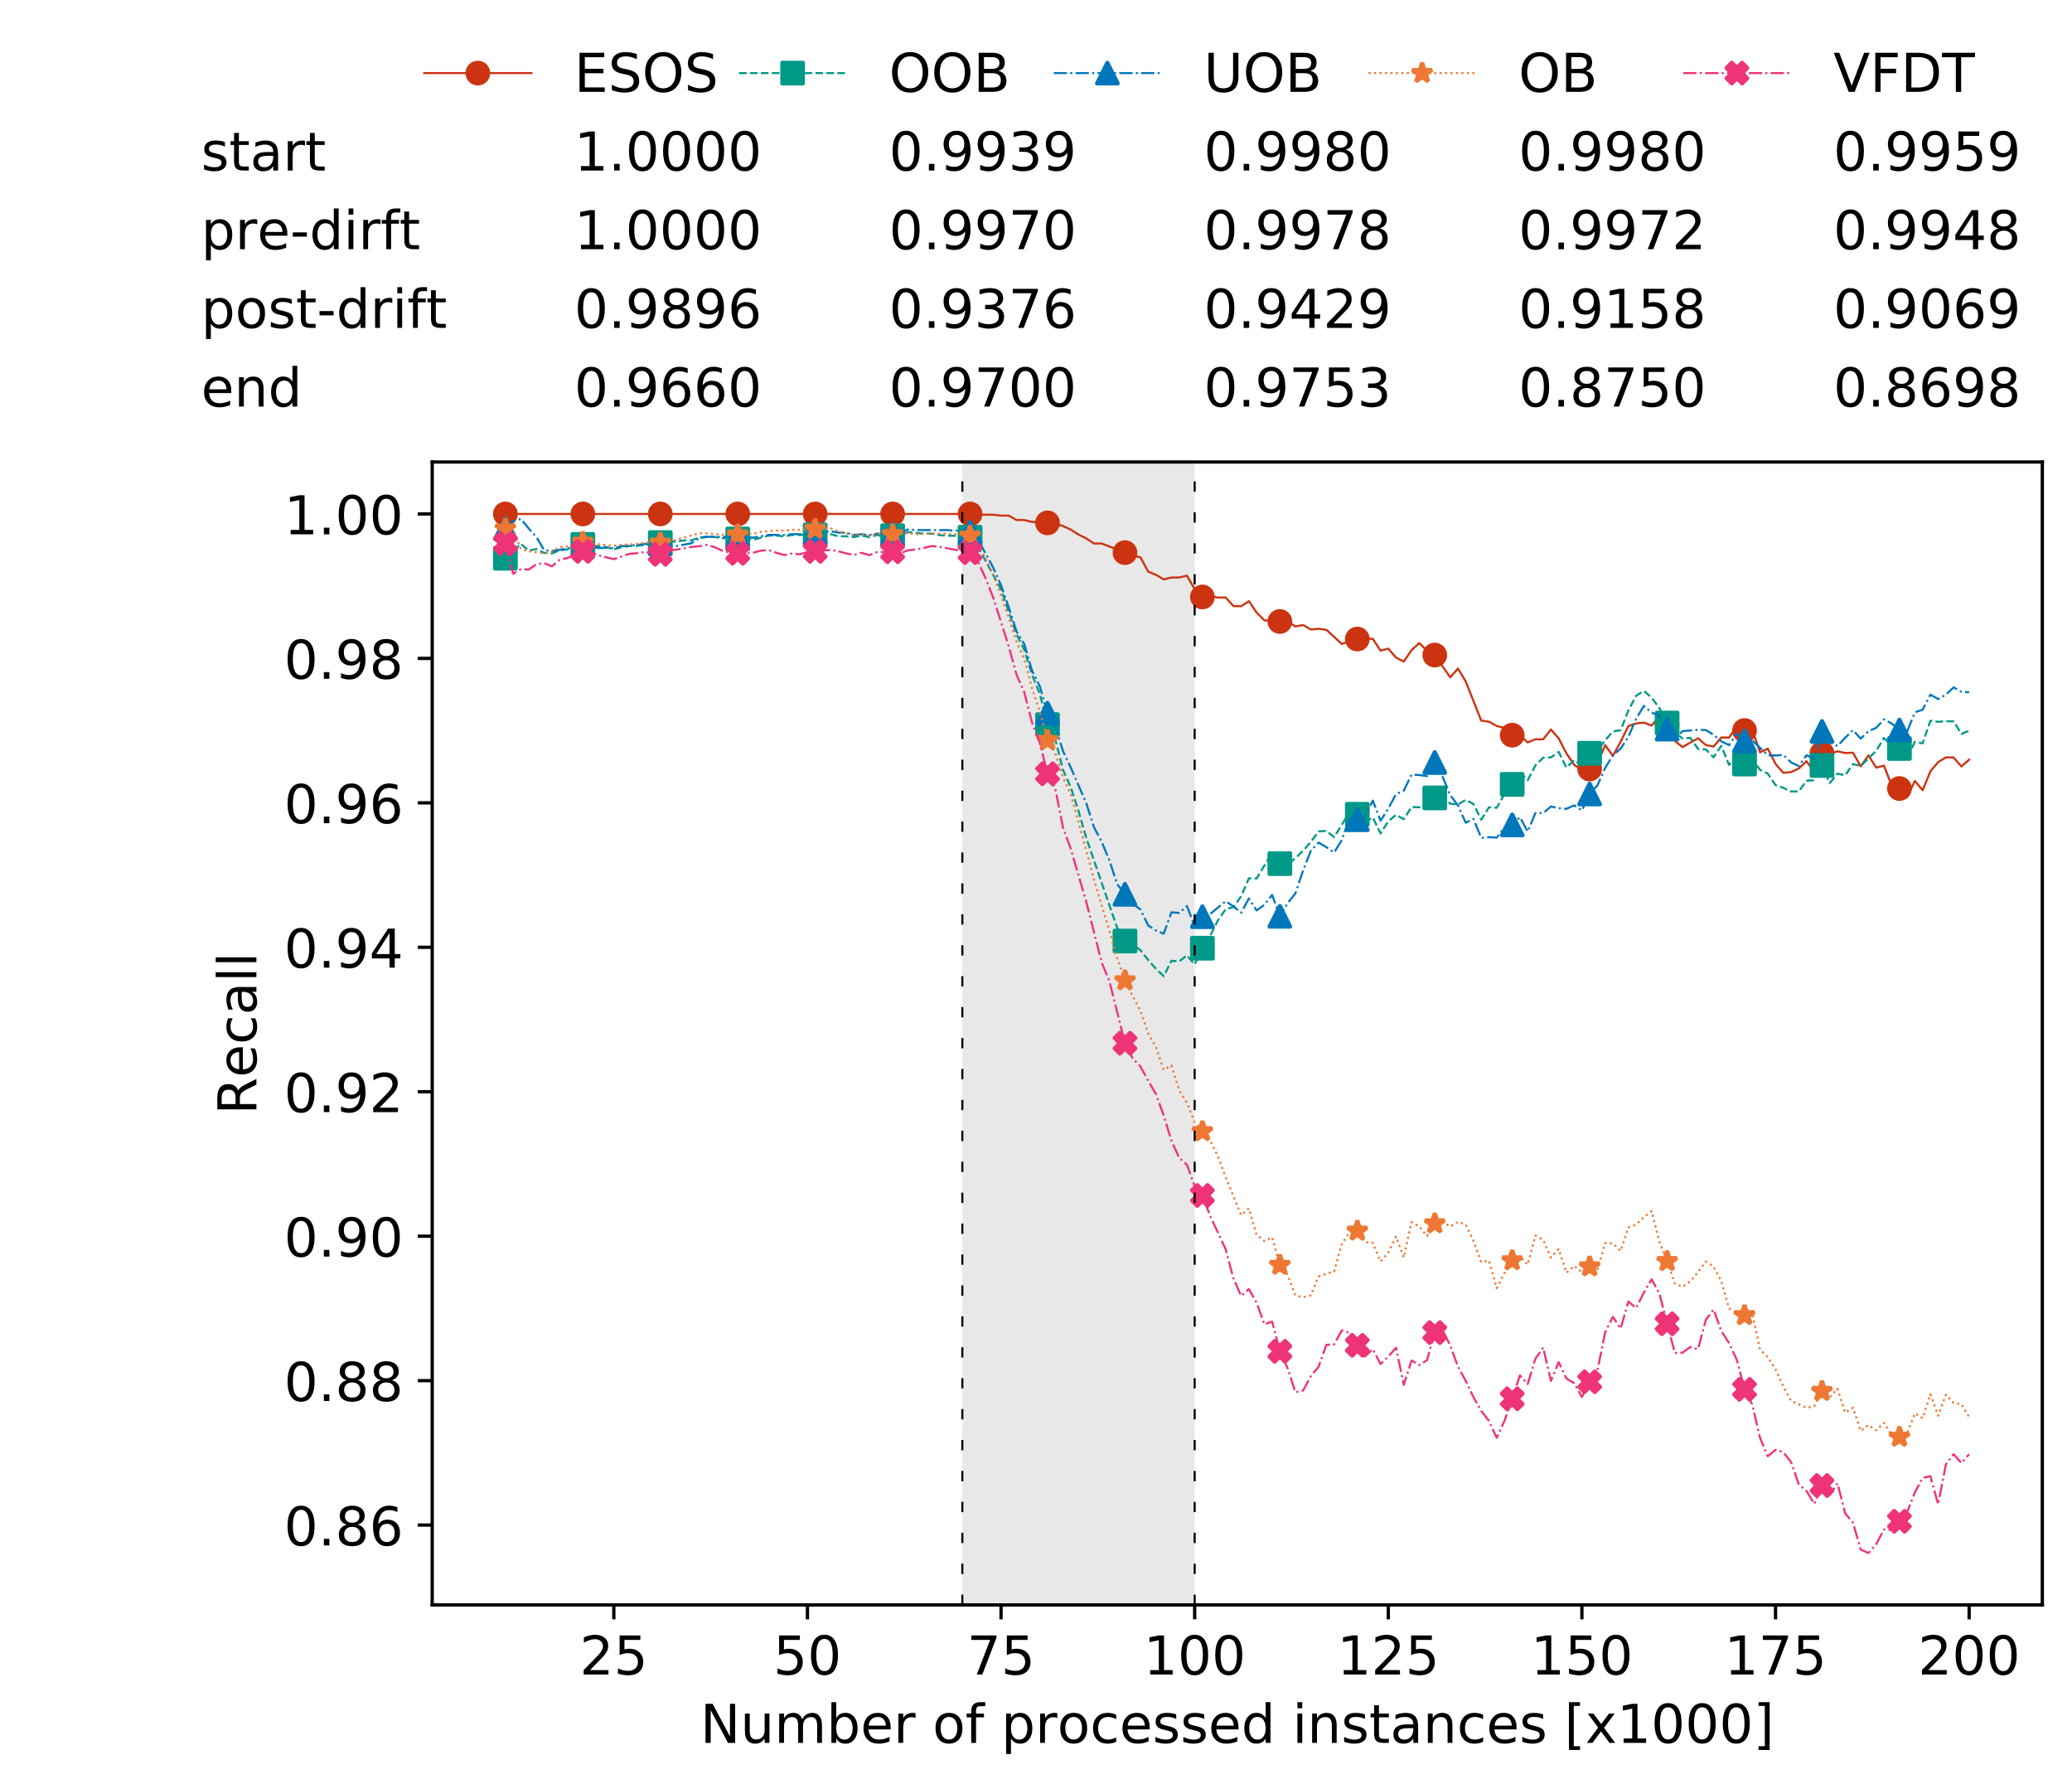 <?xml version="1.0" encoding="utf-8" standalone="no"?>
<!DOCTYPE svg PUBLIC "-//W3C//DTD SVG 1.1//EN"
  "http://www.w3.org/Graphics/SVG/1.1/DTD/svg11.dtd">
<!-- Created with matplotlib (https://matplotlib.org/) -->
<svg height="432.615pt" version="1.1" viewBox="0 0 502.65 432.615" width="502.65pt" xmlns="http://www.w3.org/2000/svg" xmlns:xlink="http://www.w3.org/1999/xlink">
 <defs>
  <style type="text/css">
*{stroke-linecap:butt;stroke-linejoin:round;white-space:pre;}
  </style>
 </defs>
 <g id="figure_1">
  <g id="patch_1">
   <path d="M 0 432.615 
L 502.65 432.615 
L 502.65 0 
L 0 0 
z
" style="fill:#ffffff;"/>
  </g>
  <g id="axes_1">
   <g id="patch_2">
    <path d="M 104.85 389.252 
L 495.45 389.252 
L 495.45 112.052 
L 104.85 112.052 
z
" style="fill:#ffffff;"/>
   </g>
   <g id="patch_3">
    <path clip-path="url(#p681797d8be)" d="M 289.817 389.252 
L 289.817 112.052 
L 233.453 112.052 
L 233.453 389.252 
z
" style="fill:#d3d3d3;opacity:0.5;"/>
   </g>
   <g id="matplotlib.axis_1">
    <g id="xtick_1">
     <g id="line2d_1">
      <defs>
       <path d="M 0 0 
L 0 3.5 
" id="m2366c8bfda" style="stroke:#000000;stroke-width:0.8;"/>
      </defs>
      <g>
       <use style="stroke:#000000;stroke-width:0.8;" x="148.908" xlink:href="#m2366c8bfda" y="389.252"/>
      </g>
     </g>
     <g id="text_1">
      <!-- 25 -->
      <defs>
       <path d="M 19.188 8.297 
L 53.609 8.297 
L 53.609 0 
L 7.328 0 
L 7.328 8.297 
Q 12.938 14.109 22.625 23.891 
Q 32.328 33.688 34.812 36.531 
Q 39.547 41.844 41.422 45.531 
Q 43.312 49.219 43.312 52.781 
Q 43.312 58.594 39.234 62.25 
Q 35.156 65.922 28.609 65.922 
Q 23.969 65.922 18.812 64.312 
Q 13.672 62.703 7.812 59.422 
L 7.812 69.391 
Q 13.766 71.781 18.938 73 
Q 24.125 74.219 28.422 74.219 
Q 39.75 74.219 46.484 68.547 
Q 53.219 62.891 53.219 53.422 
Q 53.219 48.922 51.531 44.891 
Q 49.859 40.875 45.406 35.406 
Q 44.188 33.984 37.641 27.219 
Q 31.109 20.453 19.188 8.297 
z
" id="DejaVuSans-50"/>
       <path d="M 10.797 72.906 
L 49.516 72.906 
L 49.516 64.594 
L 19.828 64.594 
L 19.828 46.734 
Q 21.969 47.469 24.109 47.828 
Q 26.266 48.188 28.422 48.188 
Q 40.625 48.188 47.75 41.5 
Q 54.891 34.812 54.891 23.391 
Q 54.891 11.625 47.562 5.094 
Q 40.234 -1.422 26.906 -1.422 
Q 22.312 -1.422 17.547 -0.641 
Q 12.797 0.141 7.719 1.703 
L 7.719 11.625 
Q 12.109 9.234 16.797 8.062 
Q 21.484 6.891 26.703 6.891 
Q 35.156 6.891 40.078 11.328 
Q 45.016 15.766 45.016 23.391 
Q 45.016 31 40.078 35.438 
Q 35.156 39.891 26.703 39.891 
Q 22.75 39.891 18.812 39.016 
Q 14.891 38.141 10.797 36.281 
z
" id="DejaVuSans-53"/>
      </defs>
      <g transform="translate(140.636 406.13)scale(0.13 -0.13)">
       <use xlink:href="#DejaVuSans-50"/>
       <use x="63.623" xlink:href="#DejaVuSans-53"/>
      </g>
     </g>
    </g>
    <g id="xtick_2">
     <g id="line2d_2">
      <g>
       <use style="stroke:#000000;stroke-width:0.8;" x="195.877" xlink:href="#m2366c8bfda" y="389.252"/>
      </g>
     </g>
     <g id="text_2">
      <!-- 50 -->
      <defs>
       <path d="M 31.781 66.406 
Q 24.172 66.406 20.328 58.906 
Q 16.5 51.422 16.5 36.375 
Q 16.5 21.391 20.328 13.891 
Q 24.172 6.391 31.781 6.391 
Q 39.453 6.391 43.281 13.891 
Q 47.125 21.391 47.125 36.375 
Q 47.125 51.422 43.281 58.906 
Q 39.453 66.406 31.781 66.406 
z
M 31.781 74.219 
Q 44.047 74.219 50.516 64.516 
Q 56.984 54.828 56.984 36.375 
Q 56.984 17.969 50.516 8.266 
Q 44.047 -1.422 31.781 -1.422 
Q 19.531 -1.422 13.062 8.266 
Q 6.594 17.969 6.594 36.375 
Q 6.594 54.828 13.062 64.516 
Q 19.531 74.219 31.781 74.219 
z
" id="DejaVuSans-48"/>
      </defs>
      <g transform="translate(187.606 406.13)scale(0.13 -0.13)">
       <use xlink:href="#DejaVuSans-53"/>
       <use x="63.623" xlink:href="#DejaVuSans-48"/>
      </g>
     </g>
    </g>
    <g id="xtick_3">
     <g id="line2d_3">
      <g>
       <use style="stroke:#000000;stroke-width:0.8;" x="242.847" xlink:href="#m2366c8bfda" y="389.252"/>
      </g>
     </g>
     <g id="text_3">
      <!-- 75 -->
      <defs>
       <path d="M 8.203 72.906 
L 55.078 72.906 
L 55.078 68.703 
L 28.609 0 
L 18.312 0 
L 43.219 64.594 
L 8.203 64.594 
z
" id="DejaVuSans-55"/>
      </defs>
      <g transform="translate(234.576 406.13)scale(0.13 -0.13)">
       <use xlink:href="#DejaVuSans-55"/>
       <use x="63.623" xlink:href="#DejaVuSans-53"/>
      </g>
     </g>
    </g>
    <g id="xtick_4">
     <g id="line2d_4">
      <g>
       <use style="stroke:#000000;stroke-width:0.8;" x="289.817" xlink:href="#m2366c8bfda" y="389.252"/>
      </g>
     </g>
     <g id="text_4">
      <!-- 100 -->
      <defs>
       <path d="M 12.406 8.297 
L 28.516 8.297 
L 28.516 63.922 
L 10.984 60.406 
L 10.984 69.391 
L 28.422 72.906 
L 38.281 72.906 
L 38.281 8.297 
L 54.391 8.297 
L 54.391 0 
L 12.406 0 
z
" id="DejaVuSans-49"/>
      </defs>
      <g transform="translate(277.41 406.13)scale(0.13 -0.13)">
       <use xlink:href="#DejaVuSans-49"/>
       <use x="63.623" xlink:href="#DejaVuSans-48"/>
       <use x="127.246" xlink:href="#DejaVuSans-48"/>
      </g>
     </g>
    </g>
    <g id="xtick_5">
     <g id="line2d_5">
      <g>
       <use style="stroke:#000000;stroke-width:0.8;" x="336.786" xlink:href="#m2366c8bfda" y="389.252"/>
      </g>
     </g>
     <g id="text_5">
      <!-- 125 -->
      <g transform="translate(324.379 406.13)scale(0.13 -0.13)">
       <use xlink:href="#DejaVuSans-49"/>
       <use x="63.623" xlink:href="#DejaVuSans-50"/>
       <use x="127.246" xlink:href="#DejaVuSans-53"/>
      </g>
     </g>
    </g>
    <g id="xtick_6">
     <g id="line2d_6">
      <g>
       <use style="stroke:#000000;stroke-width:0.8;" x="383.756" xlink:href="#m2366c8bfda" y="389.252"/>
      </g>
     </g>
     <g id="text_6">
      <!-- 150 -->
      <g transform="translate(371.349 406.13)scale(0.13 -0.13)">
       <use xlink:href="#DejaVuSans-49"/>
       <use x="63.623" xlink:href="#DejaVuSans-53"/>
       <use x="127.246" xlink:href="#DejaVuSans-48"/>
      </g>
     </g>
    </g>
    <g id="xtick_7">
     <g id="line2d_7">
      <g>
       <use style="stroke:#000000;stroke-width:0.8;" x="430.726" xlink:href="#m2366c8bfda" y="389.252"/>
      </g>
     </g>
     <g id="text_7">
      <!-- 175 -->
      <g transform="translate(418.319 406.13)scale(0.13 -0.13)">
       <use xlink:href="#DejaVuSans-49"/>
       <use x="63.623" xlink:href="#DejaVuSans-55"/>
       <use x="127.246" xlink:href="#DejaVuSans-53"/>
      </g>
     </g>
    </g>
    <g id="xtick_8">
     <g id="line2d_8">
      <g>
       <use style="stroke:#000000;stroke-width:0.8;" x="477.695" xlink:href="#m2366c8bfda" y="389.252"/>
      </g>
     </g>
     <g id="text_8">
      <!-- 200 -->
      <g transform="translate(465.289 406.13)scale(0.13 -0.13)">
       <use xlink:href="#DejaVuSans-50"/>
       <use x="63.623" xlink:href="#DejaVuSans-48"/>
       <use x="127.246" xlink:href="#DejaVuSans-48"/>
      </g>
     </g>
    </g>
    <g id="text_9">
     <!-- Number of processed instances [x1000] -->
     <defs>
      <path d="M 9.812 72.906 
L 23.094 72.906 
L 55.422 11.922 
L 55.422 72.906 
L 64.984 72.906 
L 64.984 0 
L 51.703 0 
L 19.391 60.984 
L 19.391 0 
L 9.812 0 
z
" id="DejaVuSans-78"/>
      <path d="M 8.5 21.578 
L 8.5 54.688 
L 17.484 54.688 
L 17.484 21.922 
Q 17.484 14.156 20.5 10.266 
Q 23.531 6.391 29.594 6.391 
Q 36.859 6.391 41.078 11.031 
Q 45.312 15.672 45.312 23.688 
L 45.312 54.688 
L 54.297 54.688 
L 54.297 0 
L 45.312 0 
L 45.312 8.406 
Q 42.047 3.422 37.719 1 
Q 33.406 -1.422 27.688 -1.422 
Q 18.266 -1.422 13.375 4.438 
Q 8.5 10.297 8.5 21.578 
z
M 31.109 56 
z
" id="DejaVuSans-117"/>
      <path d="M 52 44.188 
Q 55.375 50.25 60.062 53.125 
Q 64.75 56 71.094 56 
Q 79.641 56 84.281 50.016 
Q 88.922 44.047 88.922 33.016 
L 88.922 0 
L 79.891 0 
L 79.891 32.719 
Q 79.891 40.578 77.094 44.375 
Q 74.312 48.188 68.609 48.188 
Q 61.625 48.188 57.562 43.547 
Q 53.516 38.922 53.516 30.906 
L 53.516 0 
L 44.484 0 
L 44.484 32.719 
Q 44.484 40.625 41.703 44.406 
Q 38.922 48.188 33.109 48.188 
Q 26.219 48.188 22.156 43.531 
Q 18.109 38.875 18.109 30.906 
L 18.109 0 
L 9.078 0 
L 9.078 54.688 
L 18.109 54.688 
L 18.109 46.188 
Q 21.188 51.219 25.484 53.609 
Q 29.781 56 35.688 56 
Q 41.656 56 45.828 52.969 
Q 50 49.953 52 44.188 
z
" id="DejaVuSans-109"/>
      <path d="M 48.688 27.297 
Q 48.688 37.203 44.609 42.844 
Q 40.531 48.484 33.406 48.484 
Q 26.266 48.484 22.188 42.844 
Q 18.109 37.203 18.109 27.297 
Q 18.109 17.391 22.188 11.75 
Q 26.266 6.109 33.406 6.109 
Q 40.531 6.109 44.609 11.75 
Q 48.688 17.391 48.688 27.297 
z
M 18.109 46.391 
Q 20.953 51.266 25.266 53.625 
Q 29.594 56 35.594 56 
Q 45.562 56 51.781 48.094 
Q 58.016 40.188 58.016 27.297 
Q 58.016 14.406 51.781 6.484 
Q 45.562 -1.422 35.594 -1.422 
Q 29.594 -1.422 25.266 0.953 
Q 20.953 3.328 18.109 8.203 
L 18.109 0 
L 9.078 0 
L 9.078 75.984 
L 18.109 75.984 
z
" id="DejaVuSans-98"/>
      <path d="M 56.203 29.594 
L 56.203 25.203 
L 14.891 25.203 
Q 15.484 15.922 20.484 11.062 
Q 25.484 6.203 34.422 6.203 
Q 39.594 6.203 44.453 7.469 
Q 49.312 8.734 54.109 11.281 
L 54.109 2.781 
Q 49.266 0.734 44.188 -0.344 
Q 39.109 -1.422 33.891 -1.422 
Q 20.797 -1.422 13.156 6.188 
Q 5.516 13.812 5.516 26.812 
Q 5.516 40.234 12.766 48.109 
Q 20.016 56 32.328 56 
Q 43.359 56 49.781 48.891 
Q 56.203 41.797 56.203 29.594 
z
M 47.219 32.234 
Q 47.125 39.594 43.094 43.984 
Q 39.062 48.391 32.422 48.391 
Q 24.906 48.391 20.391 44.141 
Q 15.875 39.891 15.188 32.172 
z
" id="DejaVuSans-101"/>
      <path d="M 41.109 46.297 
Q 39.594 47.172 37.812 47.578 
Q 36.031 48 33.891 48 
Q 26.266 48 22.188 43.047 
Q 18.109 38.094 18.109 28.812 
L 18.109 0 
L 9.078 0 
L 9.078 54.688 
L 18.109 54.688 
L 18.109 46.188 
Q 20.953 51.172 25.484 53.578 
Q 30.031 56 36.531 56 
Q 37.453 56 38.578 55.875 
Q 39.703 55.766 41.062 55.516 
z
" id="DejaVuSans-114"/>
      <path id="DejaVuSans-32"/>
      <path d="M 30.609 48.391 
Q 23.391 48.391 19.188 42.75 
Q 14.984 37.109 14.984 27.297 
Q 14.984 17.484 19.156 11.844 
Q 23.344 6.203 30.609 6.203 
Q 37.797 6.203 41.984 11.859 
Q 46.188 17.531 46.188 27.297 
Q 46.188 37.016 41.984 42.703 
Q 37.797 48.391 30.609 48.391 
z
M 30.609 56 
Q 42.328 56 49.016 48.375 
Q 55.719 40.766 55.719 27.297 
Q 55.719 13.875 49.016 6.219 
Q 42.328 -1.422 30.609 -1.422 
Q 18.844 -1.422 12.172 6.219 
Q 5.516 13.875 5.516 27.297 
Q 5.516 40.766 12.172 48.375 
Q 18.844 56 30.609 56 
z
" id="DejaVuSans-111"/>
      <path d="M 37.109 75.984 
L 37.109 68.5 
L 28.516 68.5 
Q 23.688 68.5 21.797 66.547 
Q 19.922 64.594 19.922 59.516 
L 19.922 54.688 
L 34.719 54.688 
L 34.719 47.703 
L 19.922 47.703 
L 19.922 0 
L 10.891 0 
L 10.891 47.703 
L 2.297 47.703 
L 2.297 54.688 
L 10.891 54.688 
L 10.891 58.5 
Q 10.891 67.625 15.141 71.797 
Q 19.391 75.984 28.609 75.984 
z
" id="DejaVuSans-102"/>
      <path d="M 18.109 8.203 
L 18.109 -20.797 
L 9.078 -20.797 
L 9.078 54.688 
L 18.109 54.688 
L 18.109 46.391 
Q 20.953 51.266 25.266 53.625 
Q 29.594 56 35.594 56 
Q 45.562 56 51.781 48.094 
Q 58.016 40.188 58.016 27.297 
Q 58.016 14.406 51.781 6.484 
Q 45.562 -1.422 35.594 -1.422 
Q 29.594 -1.422 25.266 0.953 
Q 20.953 3.328 18.109 8.203 
z
M 48.688 27.297 
Q 48.688 37.203 44.609 42.844 
Q 40.531 48.484 33.406 48.484 
Q 26.266 48.484 22.188 42.844 
Q 18.109 37.203 18.109 27.297 
Q 18.109 17.391 22.188 11.75 
Q 26.266 6.109 33.406 6.109 
Q 40.531 6.109 44.609 11.75 
Q 48.688 17.391 48.688 27.297 
z
" id="DejaVuSans-112"/>
      <path d="M 48.781 52.594 
L 48.781 44.188 
Q 44.969 46.297 41.141 47.344 
Q 37.312 48.391 33.406 48.391 
Q 24.656 48.391 19.812 42.844 
Q 14.984 37.312 14.984 27.297 
Q 14.984 17.281 19.812 11.734 
Q 24.656 6.203 33.406 6.203 
Q 37.312 6.203 41.141 7.25 
Q 44.969 8.297 48.781 10.406 
L 48.781 2.094 
Q 45.016 0.344 40.984 -0.531 
Q 36.969 -1.422 32.422 -1.422 
Q 20.062 -1.422 12.781 6.344 
Q 5.516 14.109 5.516 27.297 
Q 5.516 40.672 12.859 48.328 
Q 20.219 56 33.016 56 
Q 37.156 56 41.109 55.141 
Q 45.062 54.297 48.781 52.594 
z
" id="DejaVuSans-99"/>
      <path d="M 44.281 53.078 
L 44.281 44.578 
Q 40.484 46.531 36.375 47.5 
Q 32.281 48.484 27.875 48.484 
Q 21.188 48.484 17.844 46.438 
Q 14.5 44.391 14.5 40.281 
Q 14.5 37.156 16.891 35.375 
Q 19.281 33.594 26.516 31.984 
L 29.594 31.297 
Q 39.156 29.25 43.188 25.516 
Q 47.219 21.781 47.219 15.094 
Q 47.219 7.469 41.188 3.016 
Q 35.156 -1.422 24.609 -1.422 
Q 20.219 -1.422 15.453 -0.562 
Q 10.688 0.297 5.422 2 
L 5.422 11.281 
Q 10.406 8.688 15.234 7.391 
Q 20.062 6.109 24.812 6.109 
Q 31.156 6.109 34.562 8.281 
Q 37.984 10.453 37.984 14.406 
Q 37.984 18.062 35.516 20.016 
Q 33.062 21.969 24.703 23.781 
L 21.578 24.516 
Q 13.234 26.266 9.516 29.906 
Q 5.812 33.547 5.812 39.891 
Q 5.812 47.609 11.281 51.797 
Q 16.75 56 26.812 56 
Q 31.781 56 36.172 55.266 
Q 40.578 54.547 44.281 53.078 
z
" id="DejaVuSans-115"/>
      <path d="M 45.406 46.391 
L 45.406 75.984 
L 54.391 75.984 
L 54.391 0 
L 45.406 0 
L 45.406 8.203 
Q 42.578 3.328 38.25 0.953 
Q 33.938 -1.422 27.875 -1.422 
Q 17.969 -1.422 11.734 6.484 
Q 5.516 14.406 5.516 27.297 
Q 5.516 40.188 11.734 48.094 
Q 17.969 56 27.875 56 
Q 33.938 56 38.25 53.625 
Q 42.578 51.266 45.406 46.391 
z
M 14.797 27.297 
Q 14.797 17.391 18.875 11.75 
Q 22.953 6.109 30.078 6.109 
Q 37.203 6.109 41.297 11.75 
Q 45.406 17.391 45.406 27.297 
Q 45.406 37.203 41.297 42.844 
Q 37.203 48.484 30.078 48.484 
Q 22.953 48.484 18.875 42.844 
Q 14.797 37.203 14.797 27.297 
z
" id="DejaVuSans-100"/>
      <path d="M 9.422 54.688 
L 18.406 54.688 
L 18.406 0 
L 9.422 0 
z
M 9.422 75.984 
L 18.406 75.984 
L 18.406 64.594 
L 9.422 64.594 
z
" id="DejaVuSans-105"/>
      <path d="M 54.891 33.016 
L 54.891 0 
L 45.906 0 
L 45.906 32.719 
Q 45.906 40.484 42.875 44.328 
Q 39.844 48.188 33.797 48.188 
Q 26.516 48.188 22.312 43.547 
Q 18.109 38.922 18.109 30.906 
L 18.109 0 
L 9.078 0 
L 9.078 54.688 
L 18.109 54.688 
L 18.109 46.188 
Q 21.344 51.125 25.703 53.562 
Q 30.078 56 35.797 56 
Q 45.219 56 50.047 50.172 
Q 54.891 44.344 54.891 33.016 
z
" id="DejaVuSans-110"/>
      <path d="M 18.312 70.219 
L 18.312 54.688 
L 36.812 54.688 
L 36.812 47.703 
L 18.312 47.703 
L 18.312 18.016 
Q 18.312 11.328 20.141 9.422 
Q 21.969 7.516 27.594 7.516 
L 36.812 7.516 
L 36.812 0 
L 27.594 0 
Q 17.188 0 13.234 3.875 
Q 9.281 7.766 9.281 18.016 
L 9.281 47.703 
L 2.688 47.703 
L 2.688 54.688 
L 9.281 54.688 
L 9.281 70.219 
z
" id="DejaVuSans-116"/>
      <path d="M 34.281 27.484 
Q 23.391 27.484 19.188 25 
Q 14.984 22.516 14.984 16.5 
Q 14.984 11.719 18.141 8.906 
Q 21.297 6.109 26.703 6.109 
Q 34.188 6.109 38.703 11.406 
Q 43.219 16.703 43.219 25.484 
L 43.219 27.484 
z
M 52.203 31.203 
L 52.203 0 
L 43.219 0 
L 43.219 8.297 
Q 40.141 3.328 35.547 0.953 
Q 30.953 -1.422 24.312 -1.422 
Q 15.922 -1.422 10.953 3.297 
Q 6 8.016 6 15.922 
Q 6 25.141 12.172 29.828 
Q 18.359 34.516 30.609 34.516 
L 43.219 34.516 
L 43.219 35.406 
Q 43.219 41.609 39.141 45 
Q 35.062 48.391 27.688 48.391 
Q 23 48.391 18.547 47.266 
Q 14.109 46.141 10.016 43.891 
L 10.016 52.203 
Q 14.938 54.109 19.578 55.047 
Q 24.219 56 28.609 56 
Q 40.484 56 46.344 49.844 
Q 52.203 43.703 52.203 31.203 
z
" id="DejaVuSans-97"/>
      <path d="M 8.594 75.984 
L 29.297 75.984 
L 29.297 69 
L 17.578 69 
L 17.578 -6.203 
L 29.297 -6.203 
L 29.297 -13.188 
L 8.594 -13.188 
z
" id="DejaVuSans-91"/>
      <path d="M 54.891 54.688 
L 35.109 28.078 
L 55.906 0 
L 45.312 0 
L 29.391 21.484 
L 13.484 0 
L 2.875 0 
L 24.125 28.609 
L 4.688 54.688 
L 15.281 54.688 
L 29.781 35.203 
L 44.281 54.688 
z
" id="DejaVuSans-120"/>
      <path d="M 30.422 75.984 
L 30.422 -13.188 
L 9.719 -13.188 
L 9.719 -6.203 
L 21.391 -6.203 
L 21.391 69 
L 9.719 69 
L 9.719 75.984 
z
" id="DejaVuSans-93"/>
     </defs>
     <g transform="translate(169.881 422.711)scale(0.13 -0.13)">
      <use xlink:href="#DejaVuSans-78"/>
      <use x="74.805" xlink:href="#DejaVuSans-117"/>
      <use x="138.184" xlink:href="#DejaVuSans-109"/>
      <use x="235.596" xlink:href="#DejaVuSans-98"/>
      <use x="299.072" xlink:href="#DejaVuSans-101"/>
      <use x="360.596" xlink:href="#DejaVuSans-114"/>
      <use x="401.709" xlink:href="#DejaVuSans-32"/>
      <use x="433.496" xlink:href="#DejaVuSans-111"/>
      <use x="494.678" xlink:href="#DejaVuSans-102"/>
      <use x="529.883" xlink:href="#DejaVuSans-32"/>
      <use x="561.67" xlink:href="#DejaVuSans-112"/>
      <use x="625.146" xlink:href="#DejaVuSans-114"/>
      <use x="666.229" xlink:href="#DejaVuSans-111"/>
      <use x="727.41" xlink:href="#DejaVuSans-99"/>
      <use x="782.391" xlink:href="#DejaVuSans-101"/>
      <use x="843.914" xlink:href="#DejaVuSans-115"/>
      <use x="896.014" xlink:href="#DejaVuSans-115"/>
      <use x="948.113" xlink:href="#DejaVuSans-101"/>
      <use x="1009.637" xlink:href="#DejaVuSans-100"/>
      <use x="1073.113" xlink:href="#DejaVuSans-32"/>
      <use x="1104.9" xlink:href="#DejaVuSans-105"/>
      <use x="1132.684" xlink:href="#DejaVuSans-110"/>
      <use x="1196.062" xlink:href="#DejaVuSans-115"/>
      <use x="1248.162" xlink:href="#DejaVuSans-116"/>
      <use x="1287.371" xlink:href="#DejaVuSans-97"/>
      <use x="1348.65" xlink:href="#DejaVuSans-110"/>
      <use x="1412.029" xlink:href="#DejaVuSans-99"/>
      <use x="1467.01" xlink:href="#DejaVuSans-101"/>
      <use x="1528.533" xlink:href="#DejaVuSans-115"/>
      <use x="1580.633" xlink:href="#DejaVuSans-32"/>
      <use x="1612.42" xlink:href="#DejaVuSans-91"/>
      <use x="1651.434" xlink:href="#DejaVuSans-120"/>
      <use x="1710.613" xlink:href="#DejaVuSans-49"/>
      <use x="1774.236" xlink:href="#DejaVuSans-48"/>
      <use x="1837.859" xlink:href="#DejaVuSans-48"/>
      <use x="1901.482" xlink:href="#DejaVuSans-48"/>
      <use x="1965.105" xlink:href="#DejaVuSans-93"/>
     </g>
    </g>
   </g>
   <g id="matplotlib.axis_2">
    <g id="ytick_1">
     <g id="line2d_9">
      <defs>
       <path d="M 0 0 
L -3.5 0 
" id="m9be09fa121" style="stroke:#000000;stroke-width:0.8;"/>
      </defs>
      <g>
       <use style="stroke:#000000;stroke-width:0.8;" x="104.85" xlink:href="#m9be09fa121" y="369.887"/>
      </g>
     </g>
     <g id="text_10">
      <!-- 0.86 -->
      <defs>
       <path d="M 10.688 12.406 
L 21 12.406 
L 21 0 
L 10.688 0 
z
" id="DejaVuSans-46"/>
       <path d="M 31.781 34.625 
Q 24.75 34.625 20.719 30.859 
Q 16.703 27.094 16.703 20.516 
Q 16.703 13.922 20.719 10.156 
Q 24.75 6.391 31.781 6.391 
Q 38.812 6.391 42.859 10.172 
Q 46.922 13.969 46.922 20.516 
Q 46.922 27.094 42.891 30.859 
Q 38.875 34.625 31.781 34.625 
z
M 21.922 38.812 
Q 15.578 40.375 12.031 44.719 
Q 8.5 49.078 8.5 55.328 
Q 8.5 64.062 14.719 69.141 
Q 20.953 74.219 31.781 74.219 
Q 42.672 74.219 48.875 69.141 
Q 55.078 64.062 55.078 55.328 
Q 55.078 49.078 51.531 44.719 
Q 48 40.375 41.703 38.812 
Q 48.828 37.156 52.797 32.312 
Q 56.781 27.484 56.781 20.516 
Q 56.781 9.906 50.312 4.234 
Q 43.844 -1.422 31.781 -1.422 
Q 19.734 -1.422 13.25 4.234 
Q 6.781 9.906 6.781 20.516 
Q 6.781 27.484 10.781 32.312 
Q 14.797 37.156 21.922 38.812 
z
M 18.312 54.391 
Q 18.312 48.734 21.844 45.562 
Q 25.391 42.391 31.781 42.391 
Q 38.141 42.391 41.719 45.562 
Q 45.312 48.734 45.312 54.391 
Q 45.312 60.062 41.719 63.234 
Q 38.141 66.406 31.781 66.406 
Q 25.391 66.406 21.844 63.234 
Q 18.312 60.062 18.312 54.391 
z
" id="DejaVuSans-56"/>
       <path d="M 33.016 40.375 
Q 26.375 40.375 22.484 35.828 
Q 18.609 31.297 18.609 23.391 
Q 18.609 15.531 22.484 10.953 
Q 26.375 6.391 33.016 6.391 
Q 39.656 6.391 43.531 10.953 
Q 47.406 15.531 47.406 23.391 
Q 47.406 31.297 43.531 35.828 
Q 39.656 40.375 33.016 40.375 
z
M 52.594 71.297 
L 52.594 62.312 
Q 48.875 64.062 45.094 64.984 
Q 41.312 65.922 37.594 65.922 
Q 27.828 65.922 22.672 59.328 
Q 17.531 52.734 16.797 39.406 
Q 19.672 43.656 24.016 45.922 
Q 28.375 48.188 33.594 48.188 
Q 44.578 48.188 50.953 41.516 
Q 57.328 34.859 57.328 23.391 
Q 57.328 12.156 50.688 5.359 
Q 44.047 -1.422 33.016 -1.422 
Q 20.359 -1.422 13.672 8.266 
Q 6.984 17.969 6.984 36.375 
Q 6.984 53.656 15.188 63.938 
Q 23.391 74.219 37.203 74.219 
Q 40.922 74.219 44.703 73.484 
Q 48.484 72.75 52.594 71.297 
z
" id="DejaVuSans-54"/>
      </defs>
      <g transform="translate(68.905 374.826)scale(0.13 -0.13)">
       <use xlink:href="#DejaVuSans-48"/>
       <use x="63.623" xlink:href="#DejaVuSans-46"/>
       <use x="95.41" xlink:href="#DejaVuSans-56"/>
       <use x="159.033" xlink:href="#DejaVuSans-54"/>
      </g>
     </g>
    </g>
    <g id="ytick_2">
     <g id="line2d_10">
      <g>
       <use style="stroke:#000000;stroke-width:0.8;" x="104.85" xlink:href="#m9be09fa121" y="334.854"/>
      </g>
     </g>
     <g id="text_11">
      <!-- 0.88 -->
      <g transform="translate(68.905 339.793)scale(0.13 -0.13)">
       <use xlink:href="#DejaVuSans-48"/>
       <use x="63.623" xlink:href="#DejaVuSans-46"/>
       <use x="95.41" xlink:href="#DejaVuSans-56"/>
       <use x="159.033" xlink:href="#DejaVuSans-56"/>
      </g>
     </g>
    </g>
    <g id="ytick_3">
     <g id="line2d_11">
      <g>
       <use style="stroke:#000000;stroke-width:0.8;" x="104.85" xlink:href="#m9be09fa121" y="299.82"/>
      </g>
     </g>
     <g id="text_12">
      <!-- 0.90 -->
      <defs>
       <path d="M 10.984 1.516 
L 10.984 10.5 
Q 14.703 8.734 18.5 7.812 
Q 22.312 6.891 25.984 6.891 
Q 35.75 6.891 40.891 13.453 
Q 46.047 20.016 46.781 33.406 
Q 43.953 29.203 39.594 26.953 
Q 35.25 24.703 29.984 24.703 
Q 19.047 24.703 12.672 31.312 
Q 6.297 37.938 6.297 49.422 
Q 6.297 60.641 12.938 67.422 
Q 19.578 74.219 30.609 74.219 
Q 43.266 74.219 49.922 64.516 
Q 56.594 54.828 56.594 36.375 
Q 56.594 19.141 48.406 8.859 
Q 40.234 -1.422 26.422 -1.422 
Q 22.703 -1.422 18.891 -0.688 
Q 15.094 0.047 10.984 1.516 
z
M 30.609 32.422 
Q 37.25 32.422 41.125 36.953 
Q 45.016 41.5 45.016 49.422 
Q 45.016 57.281 41.125 61.844 
Q 37.25 66.406 30.609 66.406 
Q 23.969 66.406 20.094 61.844 
Q 16.219 57.281 16.219 49.422 
Q 16.219 41.5 20.094 36.953 
Q 23.969 32.422 30.609 32.422 
z
" id="DejaVuSans-57"/>
      </defs>
      <g transform="translate(68.905 304.759)scale(0.13 -0.13)">
       <use xlink:href="#DejaVuSans-48"/>
       <use x="63.623" xlink:href="#DejaVuSans-46"/>
       <use x="95.41" xlink:href="#DejaVuSans-57"/>
       <use x="159.033" xlink:href="#DejaVuSans-48"/>
      </g>
     </g>
    </g>
    <g id="ytick_4">
     <g id="line2d_12">
      <g>
       <use style="stroke:#000000;stroke-width:0.8;" x="104.85" xlink:href="#m9be09fa121" y="264.786"/>
      </g>
     </g>
     <g id="text_13">
      <!-- 0.92 -->
      <g transform="translate(68.905 269.725)scale(0.13 -0.13)">
       <use xlink:href="#DejaVuSans-48"/>
       <use x="63.623" xlink:href="#DejaVuSans-46"/>
       <use x="95.41" xlink:href="#DejaVuSans-57"/>
       <use x="159.033" xlink:href="#DejaVuSans-50"/>
      </g>
     </g>
    </g>
    <g id="ytick_5">
     <g id="line2d_13">
      <g>
       <use style="stroke:#000000;stroke-width:0.8;" x="104.85" xlink:href="#m9be09fa121" y="229.753"/>
      </g>
     </g>
     <g id="text_14">
      <!-- 0.94 -->
      <defs>
       <path d="M 37.797 64.312 
L 12.891 25.391 
L 37.797 25.391 
z
M 35.203 72.906 
L 47.609 72.906 
L 47.609 25.391 
L 58.016 25.391 
L 58.016 17.188 
L 47.609 17.188 
L 47.609 0 
L 37.797 0 
L 37.797 17.188 
L 4.891 17.188 
L 4.891 26.703 
z
" id="DejaVuSans-52"/>
      </defs>
      <g transform="translate(68.905 234.692)scale(0.13 -0.13)">
       <use xlink:href="#DejaVuSans-48"/>
       <use x="63.623" xlink:href="#DejaVuSans-46"/>
       <use x="95.41" xlink:href="#DejaVuSans-57"/>
       <use x="159.033" xlink:href="#DejaVuSans-52"/>
      </g>
     </g>
    </g>
    <g id="ytick_6">
     <g id="line2d_14">
      <g>
       <use style="stroke:#000000;stroke-width:0.8;" x="104.85" xlink:href="#m9be09fa121" y="194.719"/>
      </g>
     </g>
     <g id="text_15">
      <!-- 0.96 -->
      <g transform="translate(68.905 199.658)scale(0.13 -0.13)">
       <use xlink:href="#DejaVuSans-48"/>
       <use x="63.623" xlink:href="#DejaVuSans-46"/>
       <use x="95.41" xlink:href="#DejaVuSans-57"/>
       <use x="159.033" xlink:href="#DejaVuSans-54"/>
      </g>
     </g>
    </g>
    <g id="ytick_7">
     <g id="line2d_15">
      <g>
       <use style="stroke:#000000;stroke-width:0.8;" x="104.85" xlink:href="#m9be09fa121" y="159.685"/>
      </g>
     </g>
     <g id="text_16">
      <!-- 0.98 -->
      <g transform="translate(68.905 164.624)scale(0.13 -0.13)">
       <use xlink:href="#DejaVuSans-48"/>
       <use x="63.623" xlink:href="#DejaVuSans-46"/>
       <use x="95.41" xlink:href="#DejaVuSans-57"/>
       <use x="159.033" xlink:href="#DejaVuSans-56"/>
      </g>
     </g>
    </g>
    <g id="ytick_8">
     <g id="line2d_16">
      <g>
       <use style="stroke:#000000;stroke-width:0.8;" x="104.85" xlink:href="#m9be09fa121" y="124.652"/>
      </g>
     </g>
     <g id="text_17">
      <!-- 1.00 -->
      <g transform="translate(68.905 129.591)scale(0.13 -0.13)">
       <use xlink:href="#DejaVuSans-49"/>
       <use x="63.623" xlink:href="#DejaVuSans-46"/>
       <use x="95.41" xlink:href="#DejaVuSans-48"/>
       <use x="159.033" xlink:href="#DejaVuSans-48"/>
      </g>
     </g>
    </g>
    <g id="text_18">
     <!-- Recall -->
     <defs>
      <path d="M 44.391 34.188 
Q 47.562 33.109 50.562 29.594 
Q 53.562 26.078 56.594 19.922 
L 66.609 0 
L 56 0 
L 46.688 18.703 
Q 43.062 26.031 39.672 28.422 
Q 36.281 30.812 30.422 30.812 
L 19.672 30.812 
L 19.672 0 
L 9.812 0 
L 9.812 72.906 
L 32.078 72.906 
Q 44.578 72.906 50.734 67.672 
Q 56.891 62.453 56.891 51.906 
Q 56.891 45.016 53.688 40.469 
Q 50.484 35.938 44.391 34.188 
z
M 19.672 64.797 
L 19.672 38.922 
L 32.078 38.922 
Q 39.203 38.922 42.844 42.219 
Q 46.484 45.516 46.484 51.906 
Q 46.484 58.297 42.844 61.547 
Q 39.203 64.797 32.078 64.797 
z
" id="DejaVuSans-82"/>
      <path d="M 9.422 75.984 
L 18.406 75.984 
L 18.406 0 
L 9.422 0 
z
" id="DejaVuSans-108"/>
     </defs>
     <g transform="translate(62.201 270.333)rotate(-90)scale(0.13 -0.13)">
      <use xlink:href="#DejaVuSans-82"/>
      <use x="69.42" xlink:href="#DejaVuSans-101"/>
      <use x="130.943" xlink:href="#DejaVuSans-99"/>
      <use x="185.924" xlink:href="#DejaVuSans-97"/>
      <use x="247.203" xlink:href="#DejaVuSans-108"/>
      <use x="274.986" xlink:href="#DejaVuSans-108"/>
     </g>
    </g>
   </g>
   <g id="line2d_17"/>
   <g id="line2d_18"/>
   <g id="line2d_19"/>
   <g id="line2d_20"/>
   <g id="line2d_21"/>
   <g id="line2d_22">
    <path clip-path="url(#p681797d8be)" d="M 122.605 124.652 
L 235.332 124.652 
L 237.211 124.841 
L 240.968 124.841 
L 242.847 125.05 
L 244.726 125.05 
L 246.605 126.126 
L 248.483 126.126 
L 250.362 126.586 
L 252.241 126.586 
L 255.998 127.067 
L 257.877 127.574 
L 259.756 128.458 
L 261.635 129.65 
L 263.514 130.585 
L 265.392 131.823 
L 267.271 131.823 
L 274.786 134.727 
L 276.665 135.178 
L 278.544 138.642 
L 280.423 139.401 
L 282.302 140.524 
L 284.18 140.069 
L 286.059 140.069 
L 287.938 139.61 
L 289.817 142.884 
L 291.695 144.786 
L 293.574 144.538 
L 295.453 144.935 
L 297.332 144.909 
L 299.211 146.991 
L 301.089 147.041 
L 302.968 145.803 
L 304.847 148.568 
L 306.726 150.444 
L 310.483 150.732 
L 312.362 150.666 
L 314.241 151.949 
L 316.12 151.585 
L 317.998 152.678 
L 319.877 152.508 
L 321.756 152.745 
L 325.514 156.18 
L 327.392 155.507 
L 329.271 154.993 
L 333.029 154.932 
L 334.908 157.801 
L 336.786 157.322 
L 338.665 159.494 
L 340.544 160.456 
L 342.423 157.691 
L 344.302 155.957 
L 346.18 157.852 
L 348.059 158.874 
L 351.817 164.276 
L 353.695 162.149 
L 355.574 165.283 
L 359.332 174.771 
L 361.211 175.038 
L 363.089 176.07 
L 364.968 176.56 
L 366.847 178.306 
L 368.726 178.306 
L 370.605 180.066 
L 372.483 179.291 
L 374.362 179.321 
L 376.241 176.926 
L 378.12 179.064 
L 379.998 182.714 
L 381.877 185.469 
L 383.756 186.787 
L 385.635 186.515 
L 387.514 185.146 
L 389.392 180.722 
L 391.271 183.324 
L 393.15 179.916 
L 395.029 176.109 
L 396.908 175.451 
L 398.786 175.271 
L 400.665 175.974 
L 402.544 173.767 
L 404.423 175.739 
L 406.302 179.72 
L 408.18 181.173 
L 411.938 179.045 
L 413.817 180.694 
L 415.695 181.07 
L 417.574 178.856 
L 419.453 178.895 
L 421.332 176.219 
L 423.211 177.168 
L 425.089 177.042 
L 426.968 182.468 
L 428.847 181.574 
L 430.726 185.261 
L 432.605 187.424 
L 434.483 187.267 
L 436.362 186.373 
L 438.241 184.622 
L 440.12 187.172 
L 441.998 182.707 
L 443.877 182.897 
L 445.756 182.211 
L 447.635 182.632 
L 449.514 182.56 
L 451.392 185.862 
L 453.271 183.22 
L 455.15 186.164 
L 457.029 185.69 
L 458.908 190.511 
L 460.786 191.246 
L 462.665 193.191 
L 464.544 189.418 
L 466.423 191.657 
L 468.302 187.059 
L 470.18 184.831 
L 472.059 183.697 
L 473.938 183.716 
L 475.817 185.891 
L 477.695 184.244 
L 477.695 184.244 
" style="fill:none;stroke:#cc3311;stroke-linecap:square;stroke-width:0.5;"/>
    <defs>
     <path d="M 0 2.5 
C 0.663 2.5 1.299 2.237 1.768 1.768 
C 2.237 1.299 2.5 0.663 2.5 0 
C 2.5 -0.663 2.237 -1.299 1.768 -1.768 
C 1.299 -2.237 0.663 -2.5 0 -2.5 
C -0.663 -2.5 -1.299 -2.237 -1.768 -1.768 
C -2.237 -1.299 -2.5 -0.663 -2.5 0 
C -2.5 0.663 -2.237 1.299 -1.768 1.768 
C -1.299 2.237 -0.663 2.5 0 2.5 
z
" id="mac544635c7" style="stroke:#cc3311;"/>
    </defs>
    <g clip-path="url(#p681797d8be)">
     <use style="fill:#cc3311;stroke:#cc3311;" x="122.605" xlink:href="#mac544635c7" y="124.652"/>
     <use style="fill:#cc3311;stroke:#cc3311;" x="141.392" xlink:href="#mac544635c7" y="124.652"/>
     <use style="fill:#cc3311;stroke:#cc3311;" x="160.18" xlink:href="#mac544635c7" y="124.652"/>
     <use style="fill:#cc3311;stroke:#cc3311;" x="178.968" xlink:href="#mac544635c7" y="124.652"/>
     <use style="fill:#cc3311;stroke:#cc3311;" x="197.756" xlink:href="#mac544635c7" y="124.652"/>
     <use style="fill:#cc3311;stroke:#cc3311;" x="216.544" xlink:href="#mac544635c7" y="124.652"/>
     <use style="fill:#cc3311;stroke:#cc3311;" x="235.332" xlink:href="#mac544635c7" y="124.652"/>
     <use style="fill:#cc3311;stroke:#cc3311;" x="254.12" xlink:href="#mac544635c7" y="126.82"/>
     <use style="fill:#cc3311;stroke:#cc3311;" x="272.908" xlink:href="#mac544635c7" y="134.032"/>
     <use style="fill:#cc3311;stroke:#cc3311;" x="291.695" xlink:href="#mac544635c7" y="144.786"/>
     <use style="fill:#cc3311;stroke:#cc3311;" x="310.483" xlink:href="#mac544635c7" y="150.732"/>
     <use style="fill:#cc3311;stroke:#cc3311;" x="329.271" xlink:href="#mac544635c7" y="154.993"/>
     <use style="fill:#cc3311;stroke:#cc3311;" x="348.059" xlink:href="#mac544635c7" y="158.874"/>
     <use style="fill:#cc3311;stroke:#cc3311;" x="366.847" xlink:href="#mac544635c7" y="178.306"/>
     <use style="fill:#cc3311;stroke:#cc3311;" x="385.635" xlink:href="#mac544635c7" y="186.515"/>
     <use style="fill:#cc3311;stroke:#cc3311;" x="404.423" xlink:href="#mac544635c7" y="175.739"/>
     <use style="fill:#cc3311;stroke:#cc3311;" x="423.211" xlink:href="#mac544635c7" y="177.168"/>
     <use style="fill:#cc3311;stroke:#cc3311;" x="441.998" xlink:href="#mac544635c7" y="182.707"/>
     <use style="fill:#cc3311;stroke:#cc3311;" x="460.786" xlink:href="#mac544635c7" y="191.246"/>
    </g>
   </g>
   <g id="line2d_23"/>
   <g id="line2d_24"/>
   <g id="line2d_25"/>
   <g id="line2d_26"/>
   <g id="line2d_27">
    <path clip-path="url(#p681797d8be)" d="M 122.605 135.398 
L 126.362 131.896 
L 128.241 133.547 
L 130.12 133.164 
L 131.998 134.09 
L 133.877 134.24 
L 135.756 133.459 
L 137.635 133.269 
L 139.514 132.774 
L 141.392 132.036 
L 145.15 132.489 
L 147.029 132.668 
L 148.908 133.246 
L 150.786 132.709 
L 152.665 132.438 
L 154.544 132.392 
L 160.18 131.603 
L 162.059 131.239 
L 163.938 131.408 
L 165.817 131.081 
L 167.695 131.075 
L 169.574 130.372 
L 171.453 130.206 
L 173.332 130.218 
L 175.211 130.564 
L 177.089 130.38 
L 178.968 130.719 
L 180.847 130.704 
L 182.726 130.905 
L 186.483 129.903 
L 188.362 129.903 
L 190.241 130.085 
L 192.12 129.738 
L 199.635 129.732 
L 201.514 129.559 
L 203.392 130.068 
L 205.271 130.069 
L 207.15 130.259 
L 209.029 129.901 
L 210.908 130.272 
L 212.786 129.735 
L 214.665 130.282 
L 216.544 129.943 
L 218.423 129.773 
L 220.302 129.065 
L 224.059 129.422 
L 225.938 129.422 
L 227.817 129.761 
L 229.695 129.944 
L 233.453 129.954 
L 235.332 130.297 
L 237.211 132.572 
L 242.847 142.959 
L 246.605 153.865 
L 248.483 157.588 
L 250.362 163.631 
L 252.241 168.251 
L 254.12 175.745 
L 255.998 179.362 
L 257.877 186.703 
L 259.756 190.958 
L 261.635 196.676 
L 263.514 203.222 
L 271.029 225.064 
L 272.908 228.236 
L 274.786 229.058 
L 276.665 230.453 
L 278.544 232.84 
L 280.423 234.96 
L 282.302 236.757 
L 284.18 233.025 
L 286.059 233.164 
L 287.938 231.71 
L 289.817 233.909 
L 291.695 229.976 
L 293.574 226.959 
L 295.453 223.23 
L 297.332 220.524 
L 299.211 219.997 
L 301.089 217.388 
L 302.968 213.023 
L 304.847 213.061 
L 308.605 206.833 
L 310.483 209.458 
L 312.362 209.636 
L 314.241 208.138 
L 316.12 206.356 
L 317.998 204.187 
L 319.877 201.649 
L 321.756 201.502 
L 323.635 203.044 
L 327.392 196.995 
L 329.271 197.489 
L 331.15 199.343 
L 333.029 198.257 
L 334.908 202.13 
L 336.786 199.196 
L 338.665 197.627 
L 340.544 198.689 
L 342.423 195.734 
L 344.302 195.787 
L 346.18 195.998 
L 348.059 193.527 
L 349.938 193.078 
L 351.817 194.918 
L 353.695 195.133 
L 355.574 193.981 
L 357.453 194.995 
L 359.332 198.801 
L 361.211 195.801 
L 363.089 195.911 
L 364.968 192.605 
L 366.847 190.235 
L 368.726 187.44 
L 370.605 189.249 
L 372.483 185.627 
L 374.362 183.773 
L 376.241 183.691 
L 378.12 182.354 
L 379.998 186.164 
L 381.877 184.395 
L 383.756 185.713 
L 385.635 182.689 
L 387.514 182.027 
L 389.392 179.575 
L 391.271 177.39 
L 393.15 177.102 
L 395.029 172.311 
L 396.908 168.734 
L 398.786 167.57 
L 400.665 169.194 
L 402.544 171.703 
L 404.423 175.359 
L 406.302 177.748 
L 408.18 179.088 
L 410.059 178.964 
L 411.938 181.634 
L 413.817 181.76 
L 415.695 183.685 
L 417.574 180.888 
L 419.453 185.508 
L 421.332 183.522 
L 423.211 185.297 
L 425.089 184.153 
L 426.968 186.722 
L 428.847 187.616 
L 430.726 190.409 
L 432.605 191.078 
L 434.483 191.956 
L 436.362 191.956 
L 438.241 189.346 
L 440.12 189.242 
L 441.998 185.654 
L 443.877 189.938 
L 445.756 187.63 
L 447.635 188.051 
L 449.514 185.307 
L 451.392 185.752 
L 455.15 182.107 
L 457.029 178.986 
L 458.908 180.792 
L 460.786 181.527 
L 462.665 183.694 
L 464.544 179.921 
L 466.423 180.282 
L 468.302 174.808 
L 470.18 175.06 
L 472.059 174.916 
L 473.938 174.953 
L 475.817 177.987 
L 477.695 177.233 
L 477.695 177.233 
" style="fill:none;stroke:#009988;stroke-dasharray:1.85,0.8;stroke-dashoffset:0;stroke-width:0.5;"/>
    <defs>
     <path d="M -2.5 2.5 
L 2.5 2.5 
L 2.5 -2.5 
L -2.5 -2.5 
z
" id="m69bf0a523f" style="stroke:#009988;stroke-linejoin:miter;"/>
    </defs>
    <g clip-path="url(#p681797d8be)">
     <use style="fill:#009988;stroke:#009988;stroke-linejoin:miter;" x="122.605" xlink:href="#m69bf0a523f" y="135.398"/>
     <use style="fill:#009988;stroke:#009988;stroke-linejoin:miter;" x="141.392" xlink:href="#m69bf0a523f" y="132.036"/>
     <use style="fill:#009988;stroke:#009988;stroke-linejoin:miter;" x="160.18" xlink:href="#m69bf0a523f" y="131.603"/>
     <use style="fill:#009988;stroke:#009988;stroke-linejoin:miter;" x="178.968" xlink:href="#m69bf0a523f" y="130.719"/>
     <use style="fill:#009988;stroke:#009988;stroke-linejoin:miter;" x="197.756" xlink:href="#m69bf0a523f" y="129.732"/>
     <use style="fill:#009988;stroke:#009988;stroke-linejoin:miter;" x="216.544" xlink:href="#m69bf0a523f" y="129.943"/>
     <use style="fill:#009988;stroke:#009988;stroke-linejoin:miter;" x="235.332" xlink:href="#m69bf0a523f" y="130.297"/>
     <use style="fill:#009988;stroke:#009988;stroke-linejoin:miter;" x="254.12" xlink:href="#m69bf0a523f" y="175.745"/>
     <use style="fill:#009988;stroke:#009988;stroke-linejoin:miter;" x="272.908" xlink:href="#m69bf0a523f" y="228.236"/>
     <use style="fill:#009988;stroke:#009988;stroke-linejoin:miter;" x="291.695" xlink:href="#m69bf0a523f" y="229.976"/>
     <use style="fill:#009988;stroke:#009988;stroke-linejoin:miter;" x="310.483" xlink:href="#m69bf0a523f" y="209.458"/>
     <use style="fill:#009988;stroke:#009988;stroke-linejoin:miter;" x="329.271" xlink:href="#m69bf0a523f" y="197.489"/>
     <use style="fill:#009988;stroke:#009988;stroke-linejoin:miter;" x="348.059" xlink:href="#m69bf0a523f" y="193.527"/>
     <use style="fill:#009988;stroke:#009988;stroke-linejoin:miter;" x="366.847" xlink:href="#m69bf0a523f" y="190.235"/>
     <use style="fill:#009988;stroke:#009988;stroke-linejoin:miter;" x="385.635" xlink:href="#m69bf0a523f" y="182.689"/>
     <use style="fill:#009988;stroke:#009988;stroke-linejoin:miter;" x="404.423" xlink:href="#m69bf0a523f" y="175.359"/>
     <use style="fill:#009988;stroke:#009988;stroke-linejoin:miter;" x="423.211" xlink:href="#m69bf0a523f" y="185.297"/>
     <use style="fill:#009988;stroke:#009988;stroke-linejoin:miter;" x="441.998" xlink:href="#m69bf0a523f" y="185.654"/>
     <use style="fill:#009988;stroke:#009988;stroke-linejoin:miter;" x="460.786" xlink:href="#m69bf0a523f" y="181.527"/>
    </g>
   </g>
   <g id="line2d_28"/>
   <g id="line2d_29"/>
   <g id="line2d_30"/>
   <g id="line2d_31"/>
   <g id="line2d_32">
    <path clip-path="url(#p681797d8be)" d="M 122.605 128.234 
L 124.483 126.443 
L 126.362 125.846 
L 128.241 128.144 
L 130.12 130.237 
L 131.998 133.41 
L 133.877 133.657 
L 139.514 132.7 
L 141.392 132.251 
L 143.271 132.495 
L 145.15 132.931 
L 147.029 132.832 
L 148.908 132.954 
L 150.786 132.435 
L 152.665 132.384 
L 158.302 131.743 
L 162.059 132.105 
L 163.938 132.459 
L 167.695 131.768 
L 169.574 130.537 
L 171.453 130.191 
L 177.089 130.187 
L 178.968 130.032 
L 182.726 130.397 
L 186.483 129.726 
L 190.241 129.735 
L 192.12 129.562 
L 195.877 129.552 
L 197.756 129.198 
L 201.514 128.84 
L 203.392 129.182 
L 205.271 129.182 
L 207.15 129.753 
L 209.029 129.574 
L 210.908 129.766 
L 212.786 129.415 
L 214.665 129.62 
L 216.544 129.62 
L 218.423 129.28 
L 220.302 128.395 
L 222.18 128.564 
L 229.695 128.561 
L 231.574 128.738 
L 233.453 128.572 
L 235.332 129.095 
L 237.211 130.801 
L 240.968 137.711 
L 242.847 141.955 
L 244.726 147.325 
L 246.605 153.135 
L 248.483 156.217 
L 250.362 162.654 
L 252.241 166.423 
L 254.12 172.981 
L 255.998 176.103 
L 257.877 182.178 
L 259.756 186.138 
L 263.514 194.791 
L 265.392 200.633 
L 267.271 204.189 
L 269.15 208.728 
L 271.029 214.471 
L 274.786 219.179 
L 276.665 220.574 
L 278.544 224.446 
L 280.423 225.665 
L 282.302 226.46 
L 284.18 221.271 
L 286.059 221.42 
L 287.938 219.736 
L 289.817 224.606 
L 291.695 222.322 
L 293.574 221.683 
L 297.332 218.57 
L 299.211 219.831 
L 301.089 221.372 
L 302.968 217.92 
L 304.847 220.818 
L 306.726 219.435 
L 308.605 217.06 
L 310.483 222.23 
L 312.362 219.067 
L 314.241 216.703 
L 316.12 211.111 
L 317.998 206.335 
L 319.877 204.357 
L 321.756 205.454 
L 323.635 206.775 
L 325.514 203.757 
L 327.392 198.221 
L 329.271 198.815 
L 331.15 197.853 
L 333.029 194.18 
L 334.908 199.058 
L 336.786 196.124 
L 338.665 192.586 
L 340.544 191.774 
L 342.423 187.897 
L 344.302 187.968 
L 346.18 188.249 
L 348.059 184.935 
L 349.938 188.354 
L 351.817 192.83 
L 353.695 195.371 
L 355.574 199.536 
L 357.453 198.626 
L 359.332 203.221 
L 361.211 203.04 
L 363.089 203.149 
L 364.968 200.711 
L 366.847 200.056 
L 368.726 198.192 
L 370.605 201.686 
L 372.483 197.184 
L 374.362 197.214 
L 376.241 195.609 
L 378.12 196.009 
L 379.998 196.17 
L 381.877 195.332 
L 383.756 196.549 
L 385.635 192.563 
L 387.514 190.487 
L 389.392 186.266 
L 391.271 183.187 
L 393.15 181.567 
L 395.029 178.701 
L 396.908 174.335 
L 398.786 171.202 
L 400.665 172.827 
L 402.544 173.566 
L 404.423 176.832 
L 406.302 179.22 
L 408.18 177.317 
L 411.938 177.014 
L 413.817 177.056 
L 415.695 178.207 
L 417.574 179.777 
L 419.453 180.728 
L 421.332 177.931 
L 423.211 179.706 
L 425.089 179.58 
L 428.847 183.162 
L 430.726 183.237 
L 432.605 183.079 
L 434.483 184.9 
L 436.362 185.793 
L 438.241 183.183 
L 440.12 183.99 
L 441.998 177.389 
L 443.877 180.005 
L 445.756 180.941 
L 447.635 178.93 
L 449.514 177.089 
L 451.392 179.141 
L 453.271 177.334 
L 455.15 176.53 
L 457.029 174.449 
L 458.908 175.48 
L 460.786 177.05 
L 462.665 177.401 
L 464.544 172.751 
L 466.423 172.128 
L 468.302 168.479 
L 470.18 169.557 
L 472.059 168.471 
L 473.938 166.702 
L 475.817 167.79 
L 477.695 167.895 
L 477.695 167.895 
" style="fill:none;stroke:#0077bb;stroke-dasharray:3.2,0.8,0.5,0.8;stroke-dashoffset:0;stroke-width:0.5;"/>
    <defs>
     <path d="M 0 -2.5 
L -2.5 2.5 
L 2.5 2.5 
z
" id="m355a21bd88" style="stroke:#0077bb;stroke-linejoin:miter;"/>
    </defs>
    <g clip-path="url(#p681797d8be)">
     <use style="fill:#0077bb;stroke:#0077bb;stroke-linejoin:miter;" x="122.605" xlink:href="#m355a21bd88" y="128.234"/>
     <use style="fill:#0077bb;stroke:#0077bb;stroke-linejoin:miter;" x="141.392" xlink:href="#m355a21bd88" y="132.251"/>
     <use style="fill:#0077bb;stroke:#0077bb;stroke-linejoin:miter;" x="160.18" xlink:href="#m355a21bd88" y="131.918"/>
     <use style="fill:#0077bb;stroke:#0077bb;stroke-linejoin:miter;" x="178.968" xlink:href="#m355a21bd88" y="130.032"/>
     <use style="fill:#0077bb;stroke:#0077bb;stroke-linejoin:miter;" x="197.756" xlink:href="#m355a21bd88" y="129.198"/>
     <use style="fill:#0077bb;stroke:#0077bb;stroke-linejoin:miter;" x="216.544" xlink:href="#m355a21bd88" y="129.62"/>
     <use style="fill:#0077bb;stroke:#0077bb;stroke-linejoin:miter;" x="235.332" xlink:href="#m355a21bd88" y="129.095"/>
     <use style="fill:#0077bb;stroke:#0077bb;stroke-linejoin:miter;" x="254.12" xlink:href="#m355a21bd88" y="172.981"/>
     <use style="fill:#0077bb;stroke:#0077bb;stroke-linejoin:miter;" x="272.908" xlink:href="#m355a21bd88" y="216.904"/>
     <use style="fill:#0077bb;stroke:#0077bb;stroke-linejoin:miter;" x="291.695" xlink:href="#m355a21bd88" y="222.322"/>
     <use style="fill:#0077bb;stroke:#0077bb;stroke-linejoin:miter;" x="310.483" xlink:href="#m355a21bd88" y="222.23"/>
     <use style="fill:#0077bb;stroke:#0077bb;stroke-linejoin:miter;" x="329.271" xlink:href="#m355a21bd88" y="198.815"/>
     <use style="fill:#0077bb;stroke:#0077bb;stroke-linejoin:miter;" x="348.059" xlink:href="#m355a21bd88" y="184.935"/>
     <use style="fill:#0077bb;stroke:#0077bb;stroke-linejoin:miter;" x="366.847" xlink:href="#m355a21bd88" y="200.056"/>
     <use style="fill:#0077bb;stroke:#0077bb;stroke-linejoin:miter;" x="385.635" xlink:href="#m355a21bd88" y="192.563"/>
     <use style="fill:#0077bb;stroke:#0077bb;stroke-linejoin:miter;" x="404.423" xlink:href="#m355a21bd88" y="176.832"/>
     <use style="fill:#0077bb;stroke:#0077bb;stroke-linejoin:miter;" x="423.211" xlink:href="#m355a21bd88" y="179.706"/>
     <use style="fill:#0077bb;stroke:#0077bb;stroke-linejoin:miter;" x="441.998" xlink:href="#m355a21bd88" y="177.389"/>
     <use style="fill:#0077bb;stroke:#0077bb;stroke-linejoin:miter;" x="460.786" xlink:href="#m355a21bd88" y="177.05"/>
    </g>
   </g>
   <g id="line2d_33"/>
   <g id="line2d_34"/>
   <g id="line2d_35"/>
   <g id="line2d_36"/>
   <g id="line2d_37">
    <path clip-path="url(#p681797d8be)" d="M 122.605 128.234 
L 124.483 128.264 
L 126.362 133.232 
L 128.241 133.683 
L 131.998 134.176 
L 133.877 133.815 
L 135.756 132.669 
L 137.635 132.566 
L 139.514 132.142 
L 141.392 131.461 
L 145.15 132.003 
L 148.908 132.379 
L 150.786 132.113 
L 152.665 132.08 
L 158.302 131.486 
L 160.18 131.661 
L 162.059 131.478 
L 167.695 129.865 
L 169.574 129.337 
L 171.453 129.345 
L 175.211 129.696 
L 182.726 129.504 
L 184.605 128.987 
L 188.362 128.663 
L 190.241 128.672 
L 192.12 128.498 
L 195.877 128.489 
L 197.756 128.315 
L 199.635 128.315 
L 201.514 128.143 
L 203.392 128.842 
L 205.271 129.358 
L 207.15 129.739 
L 209.029 129.556 
L 210.908 129.926 
L 212.786 129.401 
L 214.665 129.605 
L 216.544 129.605 
L 220.302 129.259 
L 222.18 129.598 
L 224.059 129.427 
L 229.695 129.419 
L 231.574 129.597 
L 233.453 129.604 
L 235.332 129.947 
L 237.211 131.843 
L 239.089 135.42 
L 240.968 139.575 
L 242.847 144.48 
L 244.726 149.821 
L 246.605 155.671 
L 248.483 159.821 
L 250.362 166.948 
L 252.241 172.526 
L 254.12 179.551 
L 255.998 182.674 
L 257.877 188.571 
L 259.756 192.656 
L 261.635 199.329 
L 265.392 213.269 
L 267.271 219.733 
L 269.15 225.776 
L 271.029 232.422 
L 272.908 237.812 
L 274.786 241.666 
L 276.665 245.131 
L 278.544 250.668 
L 280.423 253.956 
L 282.302 259.463 
L 284.18 258.407 
L 286.059 264.419 
L 287.938 267.477 
L 289.817 272.176 
L 293.574 276.594 
L 295.453 280.451 
L 297.332 285.473 
L 301.089 294.721 
L 302.968 293.077 
L 304.847 299.52 
L 306.726 301.012 
L 308.605 300.087 
L 310.483 306.815 
L 312.362 309.25 
L 314.241 314.167 
L 316.12 314.627 
L 317.998 314.16 
L 319.877 309.596 
L 321.756 308.92 
L 323.635 308.412 
L 325.514 301.696 
L 327.392 298.86 
L 329.271 298.524 
L 331.15 301.259 
L 333.029 301.432 
L 334.908 305.963 
L 336.786 303.821 
L 338.665 299.902 
L 340.544 305.016 
L 342.423 296.402 
L 344.302 297.456 
L 346.18 299.772 
L 348.059 296.756 
L 349.938 296.34 
L 351.817 297.47 
L 353.695 296.35 
L 355.574 297.014 
L 357.453 300.937 
L 359.332 306.112 
L 361.211 305.749 
L 363.089 312.422 
L 364.968 308.739 
L 366.847 305.713 
L 368.726 304.703 
L 370.605 306.738 
L 372.483 299.65 
L 374.362 300.692 
L 376.241 304.987 
L 378.12 302.926 
L 379.998 308.668 
L 381.877 307.03 
L 383.756 308.551 
L 385.635 307.189 
L 387.514 308.069 
L 389.392 301.463 
L 391.271 301.562 
L 393.15 303.38 
L 395.029 297.713 
L 396.908 297.003 
L 398.786 295.206 
L 400.665 293.736 
L 402.544 301.115 
L 404.423 305.901 
L 406.302 311.265 
L 408.18 312.1 
L 410.059 310.743 
L 411.938 308.51 
L 413.817 305.967 
L 415.695 307.173 
L 417.574 310.777 
L 419.453 317.308 
L 421.332 318.61 
L 423.211 319.019 
L 425.089 318.516 
L 426.968 327.354 
L 428.847 329.141 
L 430.726 332.102 
L 432.605 336.27 
L 434.483 339.755 
L 438.241 341.422 
L 440.12 341.084 
L 441.998 337.41 
L 443.877 338.85 
L 445.756 336.823 
L 447.635 342.617 
L 449.514 341.428 
L 451.392 347.018 
L 453.271 345.627 
L 455.15 346.877 
L 457.029 345.1 
L 458.908 348.018 
L 460.786 348.521 
L 462.665 347.54 
L 464.544 342.78 
L 466.423 343.955 
L 468.302 338.152 
L 470.18 343.343 
L 472.059 338.25 
L 473.938 340.261 
L 475.817 340.547 
L 477.695 343.684 
L 477.695 343.684 
" style="fill:none;stroke:#ee7733;stroke-dasharray:0.5,0.825;stroke-dashoffset:0;stroke-width:0.5;"/>
    <defs>
     <path d="M 0 -2.5 
L -0.561 -0.773 
L -2.378 -0.773 
L -0.908 0.295 
L -1.469 2.023 
L -0 0.955 
L 1.469 2.023 
L 0.908 0.295 
L 2.378 -0.773 
L 0.561 -0.773 
z
" id="m223183adad" style="stroke:#ee7733;stroke-linejoin:bevel;"/>
    </defs>
    <g clip-path="url(#p681797d8be)">
     <use style="fill:#ee7733;stroke:#ee7733;stroke-linejoin:bevel;" x="122.605" xlink:href="#m223183adad" y="128.234"/>
     <use style="fill:#ee7733;stroke:#ee7733;stroke-linejoin:bevel;" x="141.392" xlink:href="#m223183adad" y="131.461"/>
     <use style="fill:#ee7733;stroke:#ee7733;stroke-linejoin:bevel;" x="160.18" xlink:href="#m223183adad" y="131.661"/>
     <use style="fill:#ee7733;stroke:#ee7733;stroke-linejoin:bevel;" x="178.968" xlink:href="#m223183adad" y="129.672"/>
     <use style="fill:#ee7733;stroke:#ee7733;stroke-linejoin:bevel;" x="197.756" xlink:href="#m223183adad" y="128.315"/>
     <use style="fill:#ee7733;stroke:#ee7733;stroke-linejoin:bevel;" x="216.544" xlink:href="#m223183adad" y="129.605"/>
     <use style="fill:#ee7733;stroke:#ee7733;stroke-linejoin:bevel;" x="235.332" xlink:href="#m223183adad" y="129.947"/>
     <use style="fill:#ee7733;stroke:#ee7733;stroke-linejoin:bevel;" x="254.12" xlink:href="#m223183adad" y="179.551"/>
     <use style="fill:#ee7733;stroke:#ee7733;stroke-linejoin:bevel;" x="272.908" xlink:href="#m223183adad" y="237.812"/>
     <use style="fill:#ee7733;stroke:#ee7733;stroke-linejoin:bevel;" x="291.695" xlink:href="#m223183adad" y="274.407"/>
     <use style="fill:#ee7733;stroke:#ee7733;stroke-linejoin:bevel;" x="310.483" xlink:href="#m223183adad" y="306.815"/>
     <use style="fill:#ee7733;stroke:#ee7733;stroke-linejoin:bevel;" x="329.271" xlink:href="#m223183adad" y="298.524"/>
     <use style="fill:#ee7733;stroke:#ee7733;stroke-linejoin:bevel;" x="348.059" xlink:href="#m223183adad" y="296.756"/>
     <use style="fill:#ee7733;stroke:#ee7733;stroke-linejoin:bevel;" x="366.847" xlink:href="#m223183adad" y="305.713"/>
     <use style="fill:#ee7733;stroke:#ee7733;stroke-linejoin:bevel;" x="385.635" xlink:href="#m223183adad" y="307.189"/>
     <use style="fill:#ee7733;stroke:#ee7733;stroke-linejoin:bevel;" x="404.423" xlink:href="#m223183adad" y="305.901"/>
     <use style="fill:#ee7733;stroke:#ee7733;stroke-linejoin:bevel;" x="423.211" xlink:href="#m223183adad" y="319.019"/>
     <use style="fill:#ee7733;stroke:#ee7733;stroke-linejoin:bevel;" x="441.998" xlink:href="#m223183adad" y="337.41"/>
     <use style="fill:#ee7733;stroke:#ee7733;stroke-linejoin:bevel;" x="460.786" xlink:href="#m223183adad" y="348.521"/>
    </g>
   </g>
   <g id="line2d_38"/>
   <g id="line2d_39"/>
   <g id="line2d_40"/>
   <g id="line2d_41"/>
   <g id="line2d_42">
    <path clip-path="url(#p681797d8be)" d="M 122.605 131.816 
L 124.483 139.159 
L 126.362 138.027 
L 128.241 138.145 
L 130.12 136.842 
L 131.998 136.569 
L 133.877 137.364 
L 135.756 135.775 
L 137.635 135.327 
L 139.514 134.627 
L 141.392 133.72 
L 143.271 133.842 
L 145.15 134.693 
L 148.908 135.615 
L 152.665 134.326 
L 154.544 134.174 
L 156.423 133.853 
L 158.302 134.267 
L 160.18 134.44 
L 162.059 133.534 
L 163.938 133.333 
L 167.695 132.656 
L 169.574 132.492 
L 171.453 132.155 
L 173.332 132.693 
L 175.211 133.564 
L 177.089 134.02 
L 178.968 134.189 
L 180.847 134.174 
L 182.726 134.046 
L 184.605 133.542 
L 186.483 133.408 
L 188.362 134.081 
L 190.241 134.613 
L 192.12 134.266 
L 193.998 134.434 
L 195.877 133.894 
L 201.514 133.364 
L 203.392 133.699 
L 205.271 134.215 
L 207.15 134.613 
L 209.029 134.076 
L 210.908 134.638 
L 212.786 133.905 
L 216.544 133.821 
L 218.423 134.163 
L 220.302 133.456 
L 222.18 133.267 
L 224.059 132.926 
L 225.938 132.437 
L 227.817 132.599 
L 235.332 134.017 
L 237.211 136.102 
L 239.089 140.243 
L 240.968 145.005 
L 244.726 156.794 
L 246.605 163.68 
L 248.483 167.921 
L 250.362 175.244 
L 252.241 180.123 
L 254.12 187.673 
L 255.998 191.273 
L 257.877 200.714 
L 259.756 205.853 
L 263.514 218.707 
L 267.271 233.452 
L 269.15 238.019 
L 272.908 253.013 
L 274.786 256.679 
L 276.665 258.676 
L 278.544 262.122 
L 280.423 265.335 
L 282.302 270.523 
L 284.18 276.682 
L 286.059 280.793 
L 287.938 282.482 
L 289.817 287.697 
L 291.695 289.938 
L 293.574 294.903 
L 297.332 302.965 
L 299.211 310.028 
L 301.089 314.308 
L 302.968 312.647 
L 304.847 315.954 
L 306.726 321.202 
L 308.605 320.525 
L 310.483 327.745 
L 312.362 331.817 
L 314.241 337.637 
L 316.12 337.256 
L 317.998 333.76 
L 319.877 331.49 
L 321.756 326.174 
L 323.635 326.076 
L 325.514 322.641 
L 327.392 323.273 
L 329.271 326.279 
L 331.15 328.974 
L 333.029 327.221 
L 334.908 330.82 
L 336.786 329.017 
L 338.665 326.872 
L 340.544 335.885 
L 342.423 329.974 
L 344.302 331.082 
L 346.18 329.889 
L 348.059 323.201 
L 349.938 322.561 
L 351.817 326.345 
L 353.695 331.443 
L 355.574 334.91 
L 357.453 338.864 
L 359.332 342.183 
L 361.211 344.638 
L 363.089 348.709 
L 364.968 344.649 
L 368.726 333.594 
L 370.605 335.678 
L 372.483 329.523 
L 374.362 326.828 
L 376.241 334.903 
L 378.12 330.355 
L 379.998 334.326 
L 381.877 335.481 
L 383.756 338.826 
L 385.635 335.121 
L 387.514 332.427 
L 389.392 323.167 
L 391.271 319.373 
L 393.15 322.236 
L 395.029 315.65 
L 396.908 317.255 
L 398.786 313.489 
L 400.665 310.285 
L 402.544 313.689 
L 406.302 328.145 
L 408.18 328.056 
L 410.059 326.699 
L 411.938 327.214 
L 413.817 320.101 
L 415.695 317.591 
L 417.574 322.826 
L 419.453 325.726 
L 421.332 329.787 
L 423.211 336.97 
L 425.089 340.667 
L 426.968 348.729 
L 428.847 353.198 
L 430.726 351.634 
L 432.605 352.181 
L 434.483 354.599 
L 436.362 359.961 
L 438.241 361.61 
L 440.12 364.733 
L 441.998 360.289 
L 443.877 362.602 
L 445.756 359.764 
L 447.635 367.068 
L 449.514 369.276 
L 451.392 375.818 
L 453.271 376.652 
L 455.15 374.556 
L 457.029 370.935 
L 458.908 371.094 
L 462.665 366.741 
L 464.544 361.93 
L 466.423 358.456 
L 468.302 358.018 
L 470.18 364.861 
L 472.059 355.155 
L 473.938 352.698 
L 475.817 354.816 
L 477.695 352.695 
L 477.695 352.695 
" style="fill:none;stroke:#ee3377;stroke-dasharray:3.2,0.8,0.5,0.8;stroke-dashoffset:0;stroke-width:0.5;"/>
    <defs>
     <path d="M -1.25 2.5 
L 0 1.25 
L 1.25 2.5 
L 2.5 1.25 
L 1.25 0 
L 2.5 -1.25 
L 1.25 -2.5 
L 0 -1.25 
L -1.25 -2.5 
L -2.5 -1.25 
L -1.25 0 
L -2.5 1.25 
z
" id="m6c4d37ba56" style="stroke:#ee3377;stroke-linejoin:miter;"/>
    </defs>
    <g clip-path="url(#p681797d8be)">
     <use style="fill:#ee3377;stroke:#ee3377;stroke-linejoin:miter;" x="122.605" xlink:href="#m6c4d37ba56" y="131.816"/>
     <use style="fill:#ee3377;stroke:#ee3377;stroke-linejoin:miter;" x="141.392" xlink:href="#m6c4d37ba56" y="133.72"/>
     <use style="fill:#ee3377;stroke:#ee3377;stroke-linejoin:miter;" x="160.18" xlink:href="#m6c4d37ba56" y="134.44"/>
     <use style="fill:#ee3377;stroke:#ee3377;stroke-linejoin:miter;" x="178.968" xlink:href="#m6c4d37ba56" y="134.189"/>
     <use style="fill:#ee3377;stroke:#ee3377;stroke-linejoin:miter;" x="197.756" xlink:href="#m6c4d37ba56" y="133.723"/>
     <use style="fill:#ee3377;stroke:#ee3377;stroke-linejoin:miter;" x="216.544" xlink:href="#m6c4d37ba56" y="133.821"/>
     <use style="fill:#ee3377;stroke:#ee3377;stroke-linejoin:miter;" x="235.332" xlink:href="#m6c4d37ba56" y="134.017"/>
     <use style="fill:#ee3377;stroke:#ee3377;stroke-linejoin:miter;" x="254.12" xlink:href="#m6c4d37ba56" y="187.673"/>
     <use style="fill:#ee3377;stroke:#ee3377;stroke-linejoin:miter;" x="272.908" xlink:href="#m6c4d37ba56" y="253.013"/>
     <use style="fill:#ee3377;stroke:#ee3377;stroke-linejoin:miter;" x="291.695" xlink:href="#m6c4d37ba56" y="289.938"/>
     <use style="fill:#ee3377;stroke:#ee3377;stroke-linejoin:miter;" x="310.483" xlink:href="#m6c4d37ba56" y="327.745"/>
     <use style="fill:#ee3377;stroke:#ee3377;stroke-linejoin:miter;" x="329.271" xlink:href="#m6c4d37ba56" y="326.279"/>
     <use style="fill:#ee3377;stroke:#ee3377;stroke-linejoin:miter;" x="348.059" xlink:href="#m6c4d37ba56" y="323.201"/>
     <use style="fill:#ee3377;stroke:#ee3377;stroke-linejoin:miter;" x="366.847" xlink:href="#m6c4d37ba56" y="339.253"/>
     <use style="fill:#ee3377;stroke:#ee3377;stroke-linejoin:miter;" x="385.635" xlink:href="#m6c4d37ba56" y="335.121"/>
     <use style="fill:#ee3377;stroke:#ee3377;stroke-linejoin:miter;" x="404.423" xlink:href="#m6c4d37ba56" y="321.062"/>
     <use style="fill:#ee3377;stroke:#ee3377;stroke-linejoin:miter;" x="423.211" xlink:href="#m6c4d37ba56" y="336.97"/>
     <use style="fill:#ee3377;stroke:#ee3377;stroke-linejoin:miter;" x="441.998" xlink:href="#m6c4d37ba56" y="360.289"/>
     <use style="fill:#ee3377;stroke:#ee3377;stroke-linejoin:miter;" x="460.786" xlink:href="#m6c4d37ba56" y="368.963"/>
    </g>
   </g>
   <g id="line2d_43"/>
   <g id="line2d_44"/>
   <g id="line2d_45"/>
   <g id="line2d_46"/>
   <g id="line2d_47">
    <path clip-path="url(#p681797d8be)" d="M 233.453 389.252 
L 233.453 112.052 
" style="fill:none;stroke:#000000;stroke-dasharray:2.5,5;stroke-dashoffset:0;stroke-width:0.5;"/>
   </g>
   <g id="line2d_48">
    <path clip-path="url(#p681797d8be)" d="M 289.817 389.252 
L 289.817 112.052 
" style="fill:none;stroke:#000000;stroke-dasharray:2.5,5;stroke-dashoffset:0;stroke-width:0.5;"/>
   </g>
   <g id="patch_4">
    <path d="M 104.85 389.252 
L 104.85 112.052 
" style="fill:none;stroke:#000000;stroke-linecap:square;stroke-linejoin:miter;stroke-width:0.8;"/>
   </g>
   <g id="patch_5">
    <path d="M 495.45 389.252 
L 495.45 112.052 
" style="fill:none;stroke:#000000;stroke-linecap:square;stroke-linejoin:miter;stroke-width:0.8;"/>
   </g>
   <g id="patch_6">
    <path d="M 104.85 389.252 
L 495.45 389.252 
" style="fill:none;stroke:#000000;stroke-linecap:square;stroke-linejoin:miter;stroke-width:0.8;"/>
   </g>
   <g id="patch_7">
    <path d="M 104.85 112.052 
L 495.45 112.052 
" style="fill:none;stroke:#000000;stroke-linecap:square;stroke-linejoin:miter;stroke-width:0.8;"/>
   </g>
   <g id="legend_1">
    <g id="line2d_49"/>
    <g id="line2d_50"/>
    <g id="text_19">
     <!--   -->
     <g transform="translate(48.8 22.278)scale(0.13 -0.13)">
      <use xlink:href="#DejaVuSans-32"/>
     </g>
    </g>
    <g id="line2d_51"/>
    <g id="line2d_52"/>
    <g id="text_20">
     <!-- start -->
     <g transform="translate(48.8 41.36)scale(0.13 -0.13)">
      <use xlink:href="#DejaVuSans-115"/>
      <use x="52.1" xlink:href="#DejaVuSans-116"/>
      <use x="91.309" xlink:href="#DejaVuSans-97"/>
      <use x="152.588" xlink:href="#DejaVuSans-114"/>
      <use x="193.701" xlink:href="#DejaVuSans-116"/>
     </g>
    </g>
    <g id="line2d_53"/>
    <g id="line2d_54"/>
    <g id="text_21">
     <!-- pre-dirft -->
     <defs>
      <path d="M 4.891 31.391 
L 31.203 31.391 
L 31.203 23.391 
L 4.891 23.391 
z
" id="DejaVuSans-45"/>
     </defs>
     <g transform="translate(48.8 60.441)scale(0.13 -0.13)">
      <use xlink:href="#DejaVuSans-112"/>
      <use x="63.477" xlink:href="#DejaVuSans-114"/>
      <use x="104.559" xlink:href="#DejaVuSans-101"/>
      <use x="166.082" xlink:href="#DejaVuSans-45"/>
      <use x="202.166" xlink:href="#DejaVuSans-100"/>
      <use x="265.643" xlink:href="#DejaVuSans-105"/>
      <use x="293.426" xlink:href="#DejaVuSans-114"/>
      <use x="334.539" xlink:href="#DejaVuSans-102"/>
      <use x="369.729" xlink:href="#DejaVuSans-116"/>
     </g>
    </g>
    <g id="line2d_55"/>
    <g id="line2d_56"/>
    <g id="text_22">
     <!-- post-drift -->
     <g transform="translate(48.8 79.523)scale(0.13 -0.13)">
      <use xlink:href="#DejaVuSans-112"/>
      <use x="63.477" xlink:href="#DejaVuSans-111"/>
      <use x="124.658" xlink:href="#DejaVuSans-115"/>
      <use x="176.758" xlink:href="#DejaVuSans-116"/>
      <use x="215.967" xlink:href="#DejaVuSans-45"/>
      <use x="252.051" xlink:href="#DejaVuSans-100"/>
      <use x="315.527" xlink:href="#DejaVuSans-114"/>
      <use x="356.641" xlink:href="#DejaVuSans-105"/>
      <use x="384.424" xlink:href="#DejaVuSans-102"/>
      <use x="419.613" xlink:href="#DejaVuSans-116"/>
     </g>
    </g>
    <g id="line2d_57"/>
    <g id="line2d_58"/>
    <g id="text_23">
     <!-- end -->
     <g transform="translate(48.8 98.604)scale(0.13 -0.13)">
      <use xlink:href="#DejaVuSans-101"/>
      <use x="61.523" xlink:href="#DejaVuSans-110"/>
      <use x="124.902" xlink:href="#DejaVuSans-100"/>
     </g>
    </g>
    <g id="line2d_59">
     <path d="M 102.919 17.728 
L 128.919 17.728 
" style="fill:none;stroke:#cc3311;stroke-linecap:square;stroke-width:0.5;"/>
    </g>
    <g id="line2d_60">
     <g>
      <use style="fill:#cc3311;stroke:#cc3311;" x="115.919" xlink:href="#mac544635c7" y="17.728"/>
     </g>
    </g>
    <g id="text_24">
     <!-- ESOS -->
     <defs>
      <path d="M 9.812 72.906 
L 55.906 72.906 
L 55.906 64.594 
L 19.672 64.594 
L 19.672 43.016 
L 54.391 43.016 
L 54.391 34.719 
L 19.672 34.719 
L 19.672 8.297 
L 56.781 8.297 
L 56.781 0 
L 9.812 0 
z
" id="DejaVuSans-69"/>
      <path d="M 53.516 70.516 
L 53.516 60.891 
Q 47.906 63.578 42.922 64.891 
Q 37.938 66.219 33.297 66.219 
Q 25.25 66.219 20.875 63.094 
Q 16.5 59.969 16.5 54.203 
Q 16.5 49.359 19.406 46.891 
Q 22.312 44.438 30.422 42.922 
L 36.375 41.703 
Q 47.406 39.594 52.656 34.297 
Q 57.906 29 57.906 20.125 
Q 57.906 9.516 50.797 4.047 
Q 43.703 -1.422 29.984 -1.422 
Q 24.812 -1.422 18.969 -0.25 
Q 13.141 0.922 6.891 3.219 
L 6.891 13.375 
Q 12.891 10.016 18.656 8.297 
Q 24.422 6.594 29.984 6.594 
Q 38.422 6.594 43.016 9.906 
Q 47.609 13.234 47.609 19.391 
Q 47.609 24.75 44.312 27.781 
Q 41.016 30.812 33.5 32.328 
L 27.484 33.5 
Q 16.453 35.688 11.516 40.375 
Q 6.594 45.062 6.594 53.422 
Q 6.594 63.094 13.406 68.656 
Q 20.219 74.219 32.172 74.219 
Q 37.312 74.219 42.625 73.281 
Q 47.953 72.359 53.516 70.516 
z
" id="DejaVuSans-83"/>
      <path d="M 39.406 66.219 
Q 28.656 66.219 22.328 58.203 
Q 16.016 50.203 16.016 36.375 
Q 16.016 22.609 22.328 14.594 
Q 28.656 6.594 39.406 6.594 
Q 50.141 6.594 56.422 14.594 
Q 62.703 22.609 62.703 36.375 
Q 62.703 50.203 56.422 58.203 
Q 50.141 66.219 39.406 66.219 
z
M 39.406 74.219 
Q 54.734 74.219 63.906 63.938 
Q 73.094 53.656 73.094 36.375 
Q 73.094 19.141 63.906 8.859 
Q 54.734 -1.422 39.406 -1.422 
Q 24.031 -1.422 14.812 8.828 
Q 5.609 19.094 5.609 36.375 
Q 5.609 53.656 14.812 63.938 
Q 24.031 74.219 39.406 74.219 
z
" id="DejaVuSans-79"/>
     </defs>
     <g transform="translate(139.319 22.278)scale(0.13 -0.13)">
      <use xlink:href="#DejaVuSans-69"/>
      <use x="63.184" xlink:href="#DejaVuSans-83"/>
      <use x="126.66" xlink:href="#DejaVuSans-79"/>
      <use x="205.371" xlink:href="#DejaVuSans-83"/>
     </g>
    </g>
    <g id="line2d_61"/>
    <g id="line2d_62"/>
    <g id="text_25">
     <!-- 1.0000 -->
     <g transform="translate(139.319 41.36)scale(0.13 -0.13)">
      <use xlink:href="#DejaVuSans-49"/>
      <use x="63.623" xlink:href="#DejaVuSans-46"/>
      <use x="95.41" xlink:href="#DejaVuSans-48"/>
      <use x="159.033" xlink:href="#DejaVuSans-48"/>
      <use x="222.656" xlink:href="#DejaVuSans-48"/>
      <use x="286.279" xlink:href="#DejaVuSans-48"/>
     </g>
    </g>
    <g id="line2d_63"/>
    <g id="line2d_64"/>
    <g id="text_26">
     <!-- 1.0000 -->
     <g transform="translate(139.319 60.441)scale(0.13 -0.13)">
      <use xlink:href="#DejaVuSans-49"/>
      <use x="63.623" xlink:href="#DejaVuSans-46"/>
      <use x="95.41" xlink:href="#DejaVuSans-48"/>
      <use x="159.033" xlink:href="#DejaVuSans-48"/>
      <use x="222.656" xlink:href="#DejaVuSans-48"/>
      <use x="286.279" xlink:href="#DejaVuSans-48"/>
     </g>
    </g>
    <g id="line2d_65"/>
    <g id="line2d_66"/>
    <g id="text_27">
     <!-- 0.9896 -->
     <g transform="translate(139.319 79.523)scale(0.13 -0.13)">
      <use xlink:href="#DejaVuSans-48"/>
      <use x="63.623" xlink:href="#DejaVuSans-46"/>
      <use x="95.41" xlink:href="#DejaVuSans-57"/>
      <use x="159.033" xlink:href="#DejaVuSans-56"/>
      <use x="222.656" xlink:href="#DejaVuSans-57"/>
      <use x="286.279" xlink:href="#DejaVuSans-54"/>
     </g>
    </g>
    <g id="line2d_67"/>
    <g id="line2d_68"/>
    <g id="text_28">
     <!-- 0.9660 -->
     <g transform="translate(139.319 98.604)scale(0.13 -0.13)">
      <use xlink:href="#DejaVuSans-48"/>
      <use x="63.623" xlink:href="#DejaVuSans-46"/>
      <use x="95.41" xlink:href="#DejaVuSans-57"/>
      <use x="159.033" xlink:href="#DejaVuSans-54"/>
      <use x="222.656" xlink:href="#DejaVuSans-54"/>
      <use x="286.279" xlink:href="#DejaVuSans-48"/>
     </g>
    </g>
    <g id="line2d_69">
     <path d="M 179.28 17.728 
L 205.28 17.728 
" style="fill:none;stroke:#009988;stroke-dasharray:1.85,0.8;stroke-dashoffset:0;stroke-width:0.5;"/>
    </g>
    <g id="line2d_70">
     <g>
      <use style="fill:#009988;stroke:#009988;stroke-linejoin:miter;" x="192.28" xlink:href="#m69bf0a523f" y="17.728"/>
     </g>
    </g>
    <g id="text_29">
     <!-- OOB -->
     <defs>
      <path d="M 19.672 34.812 
L 19.672 8.109 
L 35.5 8.109 
Q 43.453 8.109 47.281 11.406 
Q 51.125 14.703 51.125 21.484 
Q 51.125 28.328 47.281 31.562 
Q 43.453 34.812 35.5 34.812 
z
M 19.672 64.797 
L 19.672 42.828 
L 34.281 42.828 
Q 41.5 42.828 45.031 45.531 
Q 48.578 48.25 48.578 53.812 
Q 48.578 59.328 45.031 62.062 
Q 41.5 64.797 34.281 64.797 
z
M 9.812 72.906 
L 35.016 72.906 
Q 46.297 72.906 52.391 68.219 
Q 58.5 63.531 58.5 54.891 
Q 58.5 48.188 55.375 44.234 
Q 52.25 40.281 46.188 39.312 
Q 53.469 37.75 57.5 32.781 
Q 61.531 27.828 61.531 20.406 
Q 61.531 10.641 54.891 5.312 
Q 48.25 0 35.984 0 
L 9.812 0 
z
" id="DejaVuSans-66"/>
     </defs>
     <g transform="translate(215.68 22.278)scale(0.13 -0.13)">
      <use xlink:href="#DejaVuSans-79"/>
      <use x="78.711" xlink:href="#DejaVuSans-79"/>
      <use x="157.422" xlink:href="#DejaVuSans-66"/>
     </g>
    </g>
    <g id="line2d_71"/>
    <g id="line2d_72"/>
    <g id="text_30">
     <!-- 0.9939 -->
     <defs>
      <path d="M 40.578 39.312 
Q 47.656 37.797 51.625 33 
Q 55.609 28.219 55.609 21.188 
Q 55.609 10.406 48.188 4.484 
Q 40.766 -1.422 27.094 -1.422 
Q 22.516 -1.422 17.656 -0.516 
Q 12.797 0.391 7.625 2.203 
L 7.625 11.719 
Q 11.719 9.328 16.594 8.109 
Q 21.484 6.891 26.812 6.891 
Q 36.078 6.891 40.938 10.547 
Q 45.797 14.203 45.797 21.188 
Q 45.797 27.641 41.281 31.266 
Q 36.766 34.906 28.719 34.906 
L 20.219 34.906 
L 20.219 43.016 
L 29.109 43.016 
Q 36.375 43.016 40.234 45.922 
Q 44.094 48.828 44.094 54.297 
Q 44.094 59.906 40.109 62.906 
Q 36.141 65.922 28.719 65.922 
Q 24.656 65.922 20.016 65.031 
Q 15.375 64.156 9.812 62.312 
L 9.812 71.094 
Q 15.438 72.656 20.344 73.438 
Q 25.25 74.219 29.594 74.219 
Q 40.828 74.219 47.359 69.109 
Q 53.906 64.016 53.906 55.328 
Q 53.906 49.266 50.438 45.094 
Q 46.969 40.922 40.578 39.312 
z
" id="DejaVuSans-51"/>
     </defs>
     <g transform="translate(215.68 41.36)scale(0.13 -0.13)">
      <use xlink:href="#DejaVuSans-48"/>
      <use x="63.623" xlink:href="#DejaVuSans-46"/>
      <use x="95.41" xlink:href="#DejaVuSans-57"/>
      <use x="159.033" xlink:href="#DejaVuSans-57"/>
      <use x="222.656" xlink:href="#DejaVuSans-51"/>
      <use x="286.279" xlink:href="#DejaVuSans-57"/>
     </g>
    </g>
    <g id="line2d_73"/>
    <g id="line2d_74"/>
    <g id="text_31">
     <!-- 0.9970 -->
     <g transform="translate(215.68 60.441)scale(0.13 -0.13)">
      <use xlink:href="#DejaVuSans-48"/>
      <use x="63.623" xlink:href="#DejaVuSans-46"/>
      <use x="95.41" xlink:href="#DejaVuSans-57"/>
      <use x="159.033" xlink:href="#DejaVuSans-57"/>
      <use x="222.656" xlink:href="#DejaVuSans-55"/>
      <use x="286.279" xlink:href="#DejaVuSans-48"/>
     </g>
    </g>
    <g id="line2d_75"/>
    <g id="line2d_76"/>
    <g id="text_32">
     <!-- 0.9376 -->
     <g transform="translate(215.68 79.523)scale(0.13 -0.13)">
      <use xlink:href="#DejaVuSans-48"/>
      <use x="63.623" xlink:href="#DejaVuSans-46"/>
      <use x="95.41" xlink:href="#DejaVuSans-57"/>
      <use x="159.033" xlink:href="#DejaVuSans-51"/>
      <use x="222.656" xlink:href="#DejaVuSans-55"/>
      <use x="286.279" xlink:href="#DejaVuSans-54"/>
     </g>
    </g>
    <g id="line2d_77"/>
    <g id="line2d_78"/>
    <g id="text_33">
     <!-- 0.9700 -->
     <g transform="translate(215.68 98.604)scale(0.13 -0.13)">
      <use xlink:href="#DejaVuSans-48"/>
      <use x="63.623" xlink:href="#DejaVuSans-46"/>
      <use x="95.41" xlink:href="#DejaVuSans-57"/>
      <use x="159.033" xlink:href="#DejaVuSans-55"/>
      <use x="222.656" xlink:href="#DejaVuSans-48"/>
      <use x="286.279" xlink:href="#DejaVuSans-48"/>
     </g>
    </g>
    <g id="line2d_79">
     <path d="M 255.64 17.728 
L 281.64 17.728 
" style="fill:none;stroke:#0077bb;stroke-dasharray:3.2,0.8,0.5,0.8;stroke-dashoffset:0;stroke-width:0.5;"/>
    </g>
    <g id="line2d_80">
     <g>
      <use style="fill:#0077bb;stroke:#0077bb;stroke-linejoin:miter;" x="268.64" xlink:href="#m355a21bd88" y="17.728"/>
     </g>
    </g>
    <g id="text_34">
     <!-- UOB -->
     <defs>
      <path d="M 8.688 72.906 
L 18.609 72.906 
L 18.609 28.609 
Q 18.609 16.891 22.844 11.734 
Q 27.094 6.594 36.625 6.594 
Q 46.094 6.594 50.344 11.734 
Q 54.594 16.891 54.594 28.609 
L 54.594 72.906 
L 64.5 72.906 
L 64.5 27.391 
Q 64.5 13.141 57.438 5.859 
Q 50.391 -1.422 36.625 -1.422 
Q 22.797 -1.422 15.734 5.859 
Q 8.688 13.141 8.688 27.391 
z
" id="DejaVuSans-85"/>
     </defs>
     <g transform="translate(292.04 22.278)scale(0.13 -0.13)">
      <use xlink:href="#DejaVuSans-85"/>
      <use x="73.193" xlink:href="#DejaVuSans-79"/>
      <use x="151.904" xlink:href="#DejaVuSans-66"/>
     </g>
    </g>
    <g id="line2d_81"/>
    <g id="line2d_82"/>
    <g id="text_35">
     <!-- 0.9980 -->
     <g transform="translate(292.04 41.36)scale(0.13 -0.13)">
      <use xlink:href="#DejaVuSans-48"/>
      <use x="63.623" xlink:href="#DejaVuSans-46"/>
      <use x="95.41" xlink:href="#DejaVuSans-57"/>
      <use x="159.033" xlink:href="#DejaVuSans-57"/>
      <use x="222.656" xlink:href="#DejaVuSans-56"/>
      <use x="286.279" xlink:href="#DejaVuSans-48"/>
     </g>
    </g>
    <g id="line2d_83"/>
    <g id="line2d_84"/>
    <g id="text_36">
     <!-- 0.9978 -->
     <g transform="translate(292.04 60.441)scale(0.13 -0.13)">
      <use xlink:href="#DejaVuSans-48"/>
      <use x="63.623" xlink:href="#DejaVuSans-46"/>
      <use x="95.41" xlink:href="#DejaVuSans-57"/>
      <use x="159.033" xlink:href="#DejaVuSans-57"/>
      <use x="222.656" xlink:href="#DejaVuSans-55"/>
      <use x="286.279" xlink:href="#DejaVuSans-56"/>
     </g>
    </g>
    <g id="line2d_85"/>
    <g id="line2d_86"/>
    <g id="text_37">
     <!-- 0.9429 -->
     <g transform="translate(292.04 79.523)scale(0.13 -0.13)">
      <use xlink:href="#DejaVuSans-48"/>
      <use x="63.623" xlink:href="#DejaVuSans-46"/>
      <use x="95.41" xlink:href="#DejaVuSans-57"/>
      <use x="159.033" xlink:href="#DejaVuSans-52"/>
      <use x="222.656" xlink:href="#DejaVuSans-50"/>
      <use x="286.279" xlink:href="#DejaVuSans-57"/>
     </g>
    </g>
    <g id="line2d_87"/>
    <g id="line2d_88"/>
    <g id="text_38">
     <!-- 0.9753 -->
     <g transform="translate(292.04 98.604)scale(0.13 -0.13)">
      <use xlink:href="#DejaVuSans-48"/>
      <use x="63.623" xlink:href="#DejaVuSans-46"/>
      <use x="95.41" xlink:href="#DejaVuSans-57"/>
      <use x="159.033" xlink:href="#DejaVuSans-55"/>
      <use x="222.656" xlink:href="#DejaVuSans-53"/>
      <use x="286.279" xlink:href="#DejaVuSans-51"/>
     </g>
    </g>
    <g id="line2d_89">
     <path d="M 332.001 17.728 
L 358.001 17.728 
" style="fill:none;stroke:#ee7733;stroke-dasharray:0.5,0.825;stroke-dashoffset:0;stroke-width:0.5;"/>
    </g>
    <g id="line2d_90">
     <g>
      <use style="fill:#ee7733;stroke:#ee7733;stroke-linejoin:bevel;" x="345.001" xlink:href="#m223183adad" y="17.728"/>
     </g>
    </g>
    <g id="text_39">
     <!-- OB -->
     <g transform="translate(368.401 22.278)scale(0.13 -0.13)">
      <use xlink:href="#DejaVuSans-79"/>
      <use x="78.711" xlink:href="#DejaVuSans-66"/>
     </g>
    </g>
    <g id="line2d_91"/>
    <g id="line2d_92"/>
    <g id="text_40">
     <!-- 0.9980 -->
     <g transform="translate(368.401 41.36)scale(0.13 -0.13)">
      <use xlink:href="#DejaVuSans-48"/>
      <use x="63.623" xlink:href="#DejaVuSans-46"/>
      <use x="95.41" xlink:href="#DejaVuSans-57"/>
      <use x="159.033" xlink:href="#DejaVuSans-57"/>
      <use x="222.656" xlink:href="#DejaVuSans-56"/>
      <use x="286.279" xlink:href="#DejaVuSans-48"/>
     </g>
    </g>
    <g id="line2d_93"/>
    <g id="line2d_94"/>
    <g id="text_41">
     <!-- 0.9972 -->
     <g transform="translate(368.401 60.441)scale(0.13 -0.13)">
      <use xlink:href="#DejaVuSans-48"/>
      <use x="63.623" xlink:href="#DejaVuSans-46"/>
      <use x="95.41" xlink:href="#DejaVuSans-57"/>
      <use x="159.033" xlink:href="#DejaVuSans-57"/>
      <use x="222.656" xlink:href="#DejaVuSans-55"/>
      <use x="286.279" xlink:href="#DejaVuSans-50"/>
     </g>
    </g>
    <g id="line2d_95"/>
    <g id="line2d_96"/>
    <g id="text_42">
     <!-- 0.9158 -->
     <g transform="translate(368.401 79.523)scale(0.13 -0.13)">
      <use xlink:href="#DejaVuSans-48"/>
      <use x="63.623" xlink:href="#DejaVuSans-46"/>
      <use x="95.41" xlink:href="#DejaVuSans-57"/>
      <use x="159.033" xlink:href="#DejaVuSans-49"/>
      <use x="222.656" xlink:href="#DejaVuSans-53"/>
      <use x="286.279" xlink:href="#DejaVuSans-56"/>
     </g>
    </g>
    <g id="line2d_97"/>
    <g id="line2d_98"/>
    <g id="text_43">
     <!-- 0.8750 -->
     <g transform="translate(368.401 98.604)scale(0.13 -0.13)">
      <use xlink:href="#DejaVuSans-48"/>
      <use x="63.623" xlink:href="#DejaVuSans-46"/>
      <use x="95.41" xlink:href="#DejaVuSans-56"/>
      <use x="159.033" xlink:href="#DejaVuSans-55"/>
      <use x="222.656" xlink:href="#DejaVuSans-53"/>
      <use x="286.279" xlink:href="#DejaVuSans-48"/>
     </g>
    </g>
    <g id="line2d_99">
     <path d="M 408.362 17.728 
L 434.362 17.728 
" style="fill:none;stroke:#ee3377;stroke-dasharray:3.2,0.8,0.5,0.8;stroke-dashoffset:0;stroke-width:0.5;"/>
    </g>
    <g id="line2d_100">
     <g>
      <use style="fill:#ee3377;stroke:#ee3377;stroke-linejoin:miter;" x="421.362" xlink:href="#m6c4d37ba56" y="17.728"/>
     </g>
    </g>
    <g id="text_44">
     <!-- VFDT -->
     <defs>
      <path d="M 28.609 0 
L 0.781 72.906 
L 11.078 72.906 
L 34.188 11.531 
L 57.328 72.906 
L 67.578 72.906 
L 39.797 0 
z
" id="DejaVuSans-86"/>
      <path d="M 9.812 72.906 
L 51.703 72.906 
L 51.703 64.594 
L 19.672 64.594 
L 19.672 43.109 
L 48.578 43.109 
L 48.578 34.812 
L 19.672 34.812 
L 19.672 0 
L 9.812 0 
z
" id="DejaVuSans-70"/>
      <path d="M 19.672 64.797 
L 19.672 8.109 
L 31.594 8.109 
Q 46.688 8.109 53.688 14.938 
Q 60.688 21.781 60.688 36.531 
Q 60.688 51.172 53.688 57.984 
Q 46.688 64.797 31.594 64.797 
z
M 9.812 72.906 
L 30.078 72.906 
Q 51.266 72.906 61.172 64.094 
Q 71.094 55.281 71.094 36.531 
Q 71.094 17.672 61.125 8.828 
Q 51.172 0 30.078 0 
L 9.812 0 
z
" id="DejaVuSans-68"/>
      <path d="M -0.297 72.906 
L 61.375 72.906 
L 61.375 64.594 
L 35.5 64.594 
L 35.5 0 
L 25.594 0 
L 25.594 64.594 
L -0.297 64.594 
z
" id="DejaVuSans-84"/>
     </defs>
     <g transform="translate(444.762 22.278)scale(0.13 -0.13)">
      <use xlink:href="#DejaVuSans-86"/>
      <use x="68.408" xlink:href="#DejaVuSans-70"/>
      <use x="125.928" xlink:href="#DejaVuSans-68"/>
      <use x="202.93" xlink:href="#DejaVuSans-84"/>
     </g>
    </g>
    <g id="line2d_101"/>
    <g id="line2d_102"/>
    <g id="text_45">
     <!-- 0.9959 -->
     <g transform="translate(444.762 41.36)scale(0.13 -0.13)">
      <use xlink:href="#DejaVuSans-48"/>
      <use x="63.623" xlink:href="#DejaVuSans-46"/>
      <use x="95.41" xlink:href="#DejaVuSans-57"/>
      <use x="159.033" xlink:href="#DejaVuSans-57"/>
      <use x="222.656" xlink:href="#DejaVuSans-53"/>
      <use x="286.279" xlink:href="#DejaVuSans-57"/>
     </g>
    </g>
    <g id="line2d_103"/>
    <g id="line2d_104"/>
    <g id="text_46">
     <!-- 0.9948 -->
     <g transform="translate(444.762 60.441)scale(0.13 -0.13)">
      <use xlink:href="#DejaVuSans-48"/>
      <use x="63.623" xlink:href="#DejaVuSans-46"/>
      <use x="95.41" xlink:href="#DejaVuSans-57"/>
      <use x="159.033" xlink:href="#DejaVuSans-57"/>
      <use x="222.656" xlink:href="#DejaVuSans-52"/>
      <use x="286.279" xlink:href="#DejaVuSans-56"/>
     </g>
    </g>
    <g id="line2d_105"/>
    <g id="line2d_106"/>
    <g id="text_47">
     <!-- 0.9069 -->
     <g transform="translate(444.762 79.523)scale(0.13 -0.13)">
      <use xlink:href="#DejaVuSans-48"/>
      <use x="63.623" xlink:href="#DejaVuSans-46"/>
      <use x="95.41" xlink:href="#DejaVuSans-57"/>
      <use x="159.033" xlink:href="#DejaVuSans-48"/>
      <use x="222.656" xlink:href="#DejaVuSans-54"/>
      <use x="286.279" xlink:href="#DejaVuSans-57"/>
     </g>
    </g>
    <g id="line2d_107"/>
    <g id="line2d_108"/>
    <g id="text_48">
     <!-- 0.8698 -->
     <g transform="translate(444.762 98.604)scale(0.13 -0.13)">
      <use xlink:href="#DejaVuSans-48"/>
      <use x="63.623" xlink:href="#DejaVuSans-46"/>
      <use x="95.41" xlink:href="#DejaVuSans-56"/>
      <use x="159.033" xlink:href="#DejaVuSans-54"/>
      <use x="222.656" xlink:href="#DejaVuSans-57"/>
      <use x="286.279" xlink:href="#DejaVuSans-56"/>
     </g>
    </g>
   </g>
  </g>
 </g>
 <defs>
  <clipPath id="p681797d8be">
   <rect height="277.2" width="390.6" x="104.85" y="112.052"/>
  </clipPath>
 </defs>
</svg>
